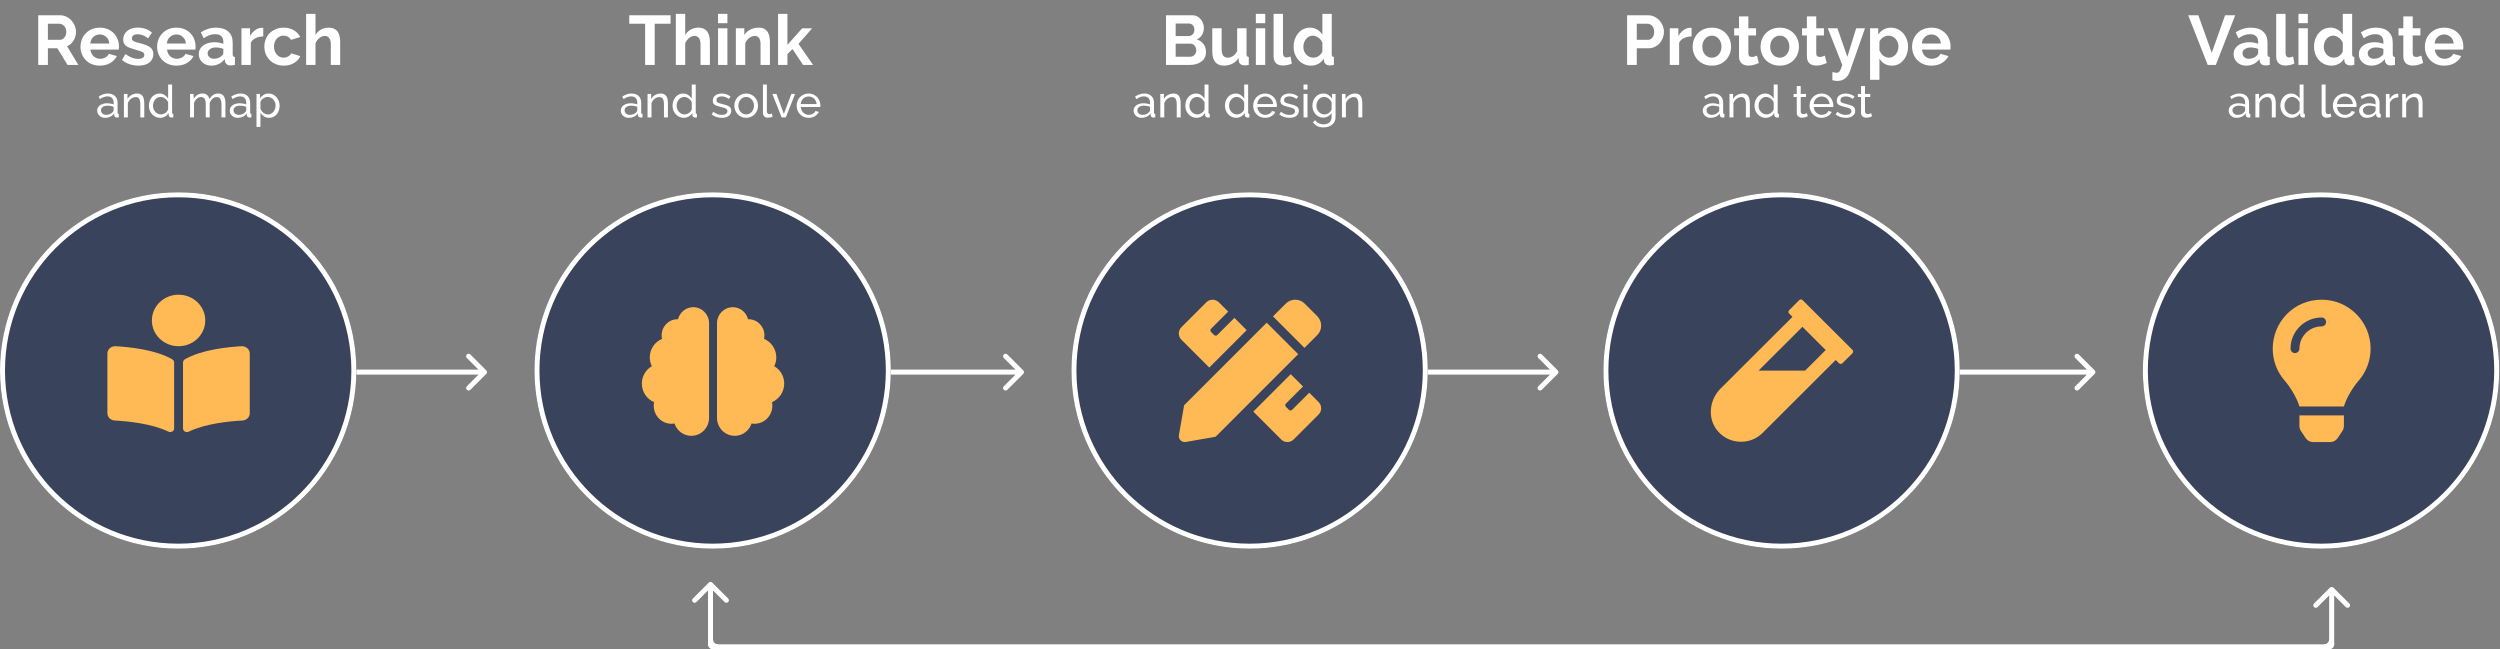 <svg width="1001" height="260" viewBox="0 0 1001 260" fill="none" xmlns="http://www.w3.org/2000/svg">
<rect x="0" y="0" width="1001" height="260" fill="#808080" stroke="none"/>
<g clip-path="url(#clip0)">
<path d="M194.707 149.707C195.098 149.317 195.098 148.683 194.707 148.293L188.343 141.929C187.953 141.538 187.319 141.538 186.929 141.929C186.538 142.319 186.538 142.953 186.929 143.343L192.586 149L186.929 154.657C186.538 155.047 186.538 155.681 186.929 156.071C187.319 156.462 187.953 156.462 188.343 156.071L194.707 149.707ZM135 150L194 150L194 148L135 148L135 150Z" fill="white"/>
<circle cx="71.344" cy="148.343" r="71.344" fill="#39435B"/>
<circle cx="71.344" cy="148.343" r="70.344" stroke="white" stroke-width="2"/>
<path d="M82.187 128.312C82.187 122.617 77.402 118 71.499 118C65.597 118 60.812 122.617 60.812 128.312C60.812 134.008 65.597 138.625 71.499 138.625C77.402 138.625 82.187 134.008 82.187 128.312ZM69.005 143.899C62.4 139.998 51.701 138.926 46.318 138.63C44.508 138.531 43 139.861 43 141.54V165.474C43 167.013 44.29 168.297 45.949 168.38C50.809 168.626 60.643 169.527 67.439 172.83C68.483 173.337 69.719 172.646 69.719 171.555V145.13C69.718 144.629 69.461 144.169 69.005 143.899ZM96.681 138.63C91.299 138.925 80.599 139.998 73.995 143.899C73.539 144.169 73.282 144.647 73.282 145.149V171.552C73.282 172.646 74.522 173.338 75.568 172.83C82.364 169.53 92.192 168.629 97.051 168.383C98.71 168.299 100 167.015 100 165.476V141.54C99.999 139.861 98.49 138.531 96.681 138.63V138.63Z" fill="#FFBA56"/>
<path d="M623.707 149.707C624.098 149.317 624.098 148.683 623.707 148.293L617.343 141.929C616.953 141.538 616.319 141.538 615.929 141.929C615.538 142.319 615.538 142.953 615.929 143.343L621.586 149L615.929 154.657C615.538 155.047 615.538 155.681 615.929 156.071C616.319 156.462 616.953 156.462 617.343 156.071L623.707 149.707ZM562 150L623 150L623 148L562 148L562 150Z" fill="white"/>
<circle cx="500.345" cy="148.345" r="71.345" fill="#39435B"/>
<circle cx="500.344" cy="148.343" r="70.344" stroke="white" stroke-width="2"/>
<g clip-path="url(#clip1)">
<path d="M484.186 147.168L499.168 132.187L494.256 127.276L487.39 134.142C487.308 134.224 487.211 134.289 487.104 134.334C486.996 134.378 486.882 134.401 486.766 134.401C486.65 134.401 486.535 134.378 486.428 134.334C486.321 134.289 486.224 134.224 486.142 134.142L484.894 132.894C484.549 132.549 484.549 131.99 484.894 131.646L491.76 124.78L488.015 121.033C486.636 119.654 484.401 119.654 483.021 121.033L473.034 131.021C471.656 132.4 471.655 134.635 473.034 136.015L484.186 147.168V147.168ZM527.433 134.165C529.522 132.076 529.521 128.691 527.433 126.602L522.396 121.564C520.307 119.476 516.921 119.476 514.831 121.564L509.708 126.687L522.31 139.289L527.433 134.165V134.165ZM507.188 129.207L474.124 162.267L472.035 174.228C471.754 175.841 473.159 177.246 474.773 176.962L486.735 174.865L519.791 141.808L507.188 129.207ZM527.965 160.983L524.22 157.238L517.354 164.105C517.009 164.45 516.45 164.45 516.106 164.105L514.858 162.857C514.514 162.512 514.514 161.953 514.858 161.609L521.724 154.742L516.81 149.828L501.828 164.809L512.984 175.964C514.363 177.343 516.599 177.343 517.978 175.964L527.965 165.978C529.345 164.598 529.345 162.363 527.965 160.983Z" fill="#FFBA56"/>
</g>
<path d="M838.707 149.707C839.098 149.317 839.098 148.683 838.707 148.293L832.343 141.929C831.953 141.538 831.319 141.538 830.929 141.929C830.538 142.319 830.538 142.953 830.929 143.343L836.586 149L830.929 154.657C830.538 155.047 830.538 155.681 830.929 156.071C831.319 156.462 831.953 156.462 832.343 156.071L838.707 149.707ZM779 150L838 150L838 148L779 148L779 150Z" fill="white"/>
<circle cx="713.344" cy="148.343" r="71.344" fill="#39435B"/>
<circle cx="713.344" cy="148.343" r="70.344" stroke="white" stroke-width="2"/>
<g clip-path="url(#clip2)">
<path d="M741.727 140.099L721.753 120.173C721.385 119.804 720.779 119.804 720.411 120.173L716.374 124.198C716.006 124.566 716.006 125.172 716.374 125.54L717.704 126.858L688.919 155.584C684.311 160.179 683.563 167.696 687.803 172.624C690.249 175.474 693.681 176.899 697.113 176.888C700.248 176.888 703.383 175.7 705.769 173.313L735.018 144.136L736.348 145.454C736.716 145.823 737.321 145.823 737.689 145.454L741.727 141.429C742.095 141.073 742.095 140.467 741.727 140.099V140.099ZM722.763 148.399H704.119L721.694 130.86L731.016 140.158L722.763 148.399Z" fill="#FFBA56"/>
</g>
<circle cx="929.344" cy="148.343" r="71.344" fill="#39435B"/>
<circle cx="929.344" cy="148.343" r="70.344" stroke="white" stroke-width="2"/>
<g clip-path="url(#clip3)">
<path d="M920.694 170.582C920.695 171.282 920.902 171.968 921.291 172.551L923.193 175.411C923.519 175.9 923.959 176.301 924.477 176.579C924.994 176.856 925.572 177.001 926.159 177.001H933.029C933.616 177.001 934.194 176.856 934.712 176.579C935.229 176.301 935.67 175.9 935.995 175.411L937.898 172.551C938.286 171.968 938.494 171.283 938.494 170.582L938.499 166.313H920.689L920.694 170.582ZM910 139.594C910 144.533 911.831 149.04 914.849 152.483C916.689 154.582 919.565 158.966 920.662 162.664C920.666 162.693 920.67 162.722 920.674 162.751H938.513C938.518 162.722 938.521 162.694 938.526 162.664C939.622 158.966 942.499 154.582 944.338 152.483C947.356 149.04 949.188 144.533 949.188 139.594C949.188 128.752 940.383 119.967 929.533 120C918.176 120.035 910 129.237 910 139.594ZM929.594 130.688C924.683 130.688 920.688 134.683 920.688 139.594C920.688 140.578 919.89 141.375 918.906 141.375C917.922 141.375 917.125 140.578 917.125 139.594C917.125 132.718 922.718 127.125 929.594 127.125C930.578 127.125 931.375 127.922 931.375 128.906C931.375 129.89 930.578 130.688 929.594 130.688Z" fill="#FFBA56"/>
</g>
<path d="M409.707 149.707C410.098 149.317 410.098 148.683 409.707 148.293L403.343 141.929C402.953 141.538 402.319 141.538 401.929 141.929C401.538 142.319 401.538 142.953 401.929 143.343L407.586 149L401.929 154.657C401.538 155.047 401.538 155.681 401.929 156.071C402.319 156.462 402.953 156.462 403.343 156.071L409.707 149.707ZM348 150L409 150L409 148L348 148L348 150Z" fill="white"/>
<circle cx="285.344" cy="148.343" r="71.344" fill="#39435B"/>
<circle cx="285.344" cy="148.343" r="70.344" stroke="white" stroke-width="2"/>
<g clip-path="url(#clip4)">
<path d="M277.583 123C274.624 123 272.17 125.062 271.468 127.849C271.389 127.849 271.329 127.829 271.25 127.829C267.757 127.829 264.917 130.716 264.917 134.267C264.917 134.75 264.976 135.223 265.085 135.675C262.195 136.882 260.167 139.76 260.167 143.12C260.167 144.387 260.483 145.564 260.988 146.63C258.613 148.019 257 150.594 257 153.582C257 156.932 259.019 159.809 261.889 161.016C261.799 161.479 261.75 161.951 261.75 162.434C261.75 166.438 264.936 169.677 268.875 169.677C269.281 169.677 269.677 169.627 270.063 169.557C271.013 172.424 273.645 174.506 276.792 174.506C280.73 174.506 283.917 171.267 283.917 167.263V129.438C283.917 125.887 281.077 123 277.583 123ZM314 153.582C314 150.594 312.387 148.019 310.012 146.63C310.527 145.564 310.833 144.387 310.833 143.12C310.833 139.76 308.805 136.882 305.915 135.675C306.014 135.223 306.083 134.75 306.083 134.267C306.083 130.716 303.243 127.829 299.75 127.829C299.671 127.829 299.602 127.849 299.532 127.849C298.83 125.062 296.376 123 293.417 123C289.923 123 287.083 125.877 287.083 129.438V167.263C287.083 171.267 290.27 174.506 294.208 174.506C297.355 174.506 299.988 172.424 300.938 169.557C301.323 169.627 301.719 169.677 302.125 169.677C306.064 169.677 309.25 166.438 309.25 162.434C309.25 161.951 309.201 161.479 309.111 161.016C311.981 159.809 314 156.932 314 153.582Z" fill="#FFBA56"/>
</g>
<path fill-rule="evenodd" clip-rule="evenodd" d="M277.415 239.657L283.779 233.293C284.17 232.902 284.803 232.902 285.194 233.293L291.557 239.657C291.948 240.047 291.948 240.681 291.557 241.071C291.167 241.462 290.534 241.462 290.143 241.071L285.486 236.414L285.486 257.958H283.486L283.486 236.414L278.83 241.071C278.439 241.462 277.806 241.462 277.415 241.071C277.025 240.681 277.025 240.047 277.415 239.657ZM926.53 241.659L932.894 235.295C933.284 234.905 933.917 234.905 934.308 235.295L940.672 241.659C941.062 242.05 941.062 242.683 940.672 243.074C940.281 243.464 939.648 243.464 939.258 243.074L934.601 238.417V258.003H932.601V238.417L927.944 243.074C927.553 243.464 926.92 243.464 926.53 243.074C926.139 242.683 926.139 242.05 926.53 241.659ZM285.515 260.003H932.572V258.003H285.515V260.003Z" fill="white"/>
<path fill-rule="evenodd" clip-rule="evenodd" d="M285.515 256.002C284.379 256.002 283.458 256.897 283.458 258.002C283.458 259.107 284.379 260.002 285.515 260.002C286.651 260.002 287.573 259.107 287.573 258.002C287.573 258.002 287.573 258.002 287.573 258.002C286.436 258.002 285.515 257.107 285.515 256.002Z" fill="white"/>
<path fill-rule="evenodd" clip-rule="evenodd" d="M932.572 256.002C933.708 256.002 934.629 256.897 934.629 258.002C934.629 259.107 933.708 260.002 932.572 260.002C931.436 260.002 930.515 259.107 930.515 258.002C930.515 258.002 930.515 258.002 930.515 258.002C931.651 258.002 932.572 257.107 932.572 256.002Z" fill="white"/>
<path d="M15.31 26V6.12H24.102C25.017 6.12 25.857 6.316 26.622 6.708C27.406 7.081 28.078 7.585 28.638 8.22C29.198 8.836 29.637 9.545 29.954 10.348C30.272 11.132 30.43 11.925 30.43 12.728C30.43 14.016 30.104 15.192 29.45 16.256C28.816 17.301 27.948 18.057 26.846 18.524L31.382 26H27.042L22.982 19.336H19.174V26H15.31ZM19.174 15.948H24.018C24.373 15.948 24.7 15.864 24.998 15.696C25.316 15.528 25.586 15.304 25.81 15.024C26.034 14.725 26.212 14.38 26.342 13.988C26.473 13.596 26.538 13.176 26.538 12.728C26.538 12.261 26.464 11.832 26.314 11.44C26.165 11.048 25.96 10.712 25.698 10.432C25.456 10.133 25.166 9.909 24.83 9.76C24.513 9.592 24.186 9.508 23.85 9.508H19.174V15.948ZM39.961 26.28C38.785 26.28 37.721 26.084 36.769 25.692C35.817 25.281 35.005 24.731 34.333 24.04C33.661 23.349 33.139 22.547 32.765 21.632C32.411 20.717 32.233 19.756 32.233 18.748C32.233 17.703 32.411 16.723 32.765 15.808C33.12 14.875 33.633 14.063 34.305 13.372C34.977 12.663 35.789 12.103 36.741 11.692C37.712 11.281 38.795 11.076 39.989 11.076C41.184 11.076 42.248 11.281 43.181 11.692C44.133 12.103 44.936 12.653 45.589 13.344C46.261 14.035 46.765 14.837 47.101 15.752C47.456 16.667 47.633 17.619 47.633 18.608C47.633 18.851 47.624 19.084 47.605 19.308C47.605 19.532 47.587 19.719 47.549 19.868H36.209C36.265 20.447 36.405 20.96 36.629 21.408C36.853 21.856 37.143 22.239 37.497 22.556C37.852 22.873 38.253 23.116 38.701 23.284C39.149 23.452 39.616 23.536 40.101 23.536C40.848 23.536 41.548 23.359 42.201 23.004C42.873 22.631 43.331 22.145 43.573 21.548L46.793 22.444C46.252 23.564 45.384 24.488 44.189 25.216C43.013 25.925 41.604 26.28 39.961 26.28ZM43.769 17.432C43.676 16.331 43.265 15.453 42.537 14.8C41.828 14.128 40.96 13.792 39.933 13.792C39.429 13.792 38.953 13.885 38.505 14.072C38.076 14.24 37.693 14.483 37.357 14.8C37.021 15.117 36.741 15.5 36.517 15.948C36.312 16.396 36.191 16.891 36.153 17.432H43.769ZM55.463 26.28C54.231 26.28 53.027 26.084 51.851 25.692C50.675 25.3 49.667 24.74 48.827 24.012L50.227 21.66C51.123 22.295 51.991 22.78 52.831 23.116C53.69 23.433 54.539 23.592 55.379 23.592C56.126 23.592 56.714 23.452 57.143 23.172C57.572 22.892 57.787 22.491 57.787 21.968C57.787 21.445 57.535 21.063 57.031 20.82C56.527 20.577 55.706 20.297 54.567 19.98C53.615 19.719 52.803 19.467 52.131 19.224C51.459 18.981 50.918 18.711 50.507 18.412C50.096 18.095 49.798 17.74 49.611 17.348C49.424 16.937 49.331 16.452 49.331 15.892C49.331 15.145 49.471 14.473 49.751 13.876C50.05 13.279 50.46 12.775 50.983 12.364C51.506 11.935 52.112 11.608 52.803 11.384C53.512 11.16 54.278 11.048 55.099 11.048C56.2 11.048 57.227 11.207 58.179 11.524C59.15 11.841 60.036 12.355 60.839 13.064L59.327 15.332C58.58 14.772 57.852 14.361 57.143 14.1C56.452 13.839 55.762 13.708 55.071 13.708C54.436 13.708 53.904 13.839 53.475 14.1C53.046 14.361 52.831 14.781 52.831 15.36C52.831 15.621 52.878 15.836 52.971 16.004C53.083 16.172 53.251 16.321 53.475 16.452C53.699 16.583 53.988 16.713 54.343 16.844C54.716 16.956 55.174 17.077 55.715 17.208C56.723 17.469 57.582 17.731 58.291 17.992C59.019 18.253 59.607 18.552 60.055 18.888C60.522 19.224 60.858 19.616 61.063 20.064C61.287 20.493 61.399 21.016 61.399 21.632C61.399 23.069 60.867 24.208 59.803 25.048C58.739 25.869 57.292 26.28 55.463 26.28ZM70.641 26.28C69.465 26.28 68.401 26.084 67.449 25.692C66.497 25.281 65.685 24.731 65.013 24.04C64.341 23.349 63.818 22.547 63.445 21.632C63.09 20.717 62.913 19.756 62.913 18.748C62.913 17.703 63.09 16.723 63.445 15.808C63.8 14.875 64.313 14.063 64.985 13.372C65.657 12.663 66.469 12.103 67.421 11.692C68.392 11.281 69.474 11.076 70.669 11.076C71.864 11.076 72.928 11.281 73.861 11.692C74.813 12.103 75.616 12.653 76.269 13.344C76.941 14.035 77.445 14.837 77.781 15.752C78.136 16.667 78.313 17.619 78.313 18.608C78.313 18.851 78.304 19.084 78.285 19.308C78.285 19.532 78.266 19.719 78.229 19.868H66.889C66.945 20.447 67.085 20.96 67.309 21.408C67.533 21.856 67.822 22.239 68.177 22.556C68.532 22.873 68.933 23.116 69.381 23.284C69.829 23.452 70.296 23.536 70.781 23.536C71.528 23.536 72.228 23.359 72.881 23.004C73.553 22.631 74.01 22.145 74.253 21.548L77.473 22.444C76.932 23.564 76.064 24.488 74.869 25.216C73.693 25.925 72.284 26.28 70.641 26.28ZM74.449 17.432C74.356 16.331 73.945 15.453 73.217 14.8C72.508 14.128 71.64 13.792 70.613 13.792C70.109 13.792 69.633 13.885 69.185 14.072C68.756 14.24 68.373 14.483 68.037 14.8C67.701 15.117 67.421 15.5 67.197 15.948C66.992 16.396 66.87 16.891 66.833 17.432H74.449ZM84.603 26.28C83.893 26.28 83.231 26.168 82.615 25.944C81.999 25.701 81.467 25.375 81.019 24.964C80.571 24.535 80.216 24.04 79.955 23.48C79.712 22.92 79.591 22.304 79.591 21.632C79.591 20.941 79.74 20.307 80.039 19.728C80.356 19.131 80.785 18.627 81.327 18.216C81.887 17.805 82.549 17.488 83.315 17.264C84.08 17.021 84.92 16.9 85.835 16.9C86.488 16.9 87.123 16.956 87.739 17.068C88.373 17.18 88.933 17.339 89.419 17.544V16.704C89.419 15.733 89.139 14.987 88.579 14.464C88.037 13.941 87.225 13.68 86.143 13.68C85.359 13.68 84.593 13.82 83.847 14.1C83.1 14.38 82.335 14.791 81.551 15.332L80.403 12.952C82.288 11.701 84.323 11.076 86.507 11.076C88.616 11.076 90.249 11.599 91.407 12.644C92.583 13.671 93.171 15.164 93.171 17.124V21.688C93.171 22.08 93.236 22.36 93.367 22.528C93.516 22.696 93.749 22.789 94.067 22.808V26C93.432 26.131 92.881 26.196 92.415 26.196C91.705 26.196 91.155 26.037 90.763 25.72C90.389 25.403 90.156 24.983 90.063 24.46L89.979 23.648C89.325 24.507 88.532 25.16 87.599 25.608C86.665 26.056 85.667 26.28 84.603 26.28ZM85.667 23.536C86.301 23.536 86.899 23.424 87.459 23.2C88.037 22.976 88.485 22.677 88.803 22.304C89.213 21.987 89.419 21.632 89.419 21.24V19.56C88.971 19.392 88.485 19.261 87.963 19.168C87.44 19.056 86.936 19 86.451 19C85.48 19 84.687 19.224 84.071 19.672C83.455 20.101 83.147 20.652 83.147 21.324C83.147 21.959 83.389 22.491 83.875 22.92C84.36 23.331 84.957 23.536 85.667 23.536ZM105.413 14.576C104.274 14.595 103.257 14.819 102.361 15.248C101.465 15.659 100.821 16.284 100.429 17.124V26H96.677V11.328H100.121V14.464C100.382 13.96 100.69 13.512 101.045 13.12C101.399 12.709 101.782 12.355 102.193 12.056C102.603 11.757 103.014 11.533 103.425 11.384C103.854 11.216 104.265 11.132 104.657 11.132C104.862 11.132 105.011 11.132 105.105 11.132C105.217 11.132 105.319 11.141 105.413 11.16V14.576ZM105.843 18.664C105.843 17.637 106.02 16.667 106.375 15.752C106.729 14.837 107.243 14.035 107.915 13.344C108.587 12.653 109.399 12.103 110.351 11.692C111.303 11.281 112.376 11.076 113.571 11.076C115.176 11.076 116.539 11.421 117.659 12.112C118.797 12.803 119.647 13.708 120.207 14.828L116.539 15.948C116.221 15.407 115.801 14.996 115.279 14.716C114.756 14.417 114.177 14.268 113.543 14.268C113.001 14.268 112.497 14.38 112.031 14.604C111.564 14.809 111.153 15.108 110.799 15.5C110.463 15.873 110.192 16.331 109.987 16.872C109.8 17.413 109.707 18.011 109.707 18.664C109.707 19.317 109.809 19.915 110.015 20.456C110.22 20.997 110.491 21.464 110.827 21.856C111.181 22.248 111.592 22.556 112.059 22.78C112.525 22.985 113.02 23.088 113.543 23.088C114.215 23.088 114.831 22.92 115.391 22.584C115.969 22.248 116.371 21.837 116.595 21.352L120.263 22.472C119.759 23.592 118.928 24.507 117.771 25.216C116.613 25.925 115.223 26.28 113.599 26.28C112.404 26.28 111.331 26.075 110.379 25.664C109.427 25.253 108.615 24.703 107.943 24.012C107.271 23.303 106.748 22.491 106.375 21.576C106.02 20.643 105.843 19.672 105.843 18.664ZM136.207 26H132.455V17.768C132.455 16.611 132.241 15.761 131.811 15.22C131.382 14.66 130.775 14.38 129.991 14.38C129.655 14.38 129.301 14.455 128.927 14.604C128.554 14.753 128.199 14.968 127.863 15.248C127.527 15.509 127.219 15.827 126.939 16.2C126.659 16.573 126.454 16.984 126.323 17.432V26H122.571V5.56H126.323V14.044C126.865 13.092 127.593 12.364 128.507 11.86C129.441 11.337 130.467 11.076 131.587 11.076C132.539 11.076 133.314 11.244 133.911 11.58C134.509 11.897 134.975 12.327 135.311 12.868C135.647 13.409 135.881 14.025 136.011 14.716C136.142 15.407 136.207 16.116 136.207 16.844V26ZM42.056 47.18C41.612 47.18 41.198 47.108 40.814 46.964C40.43 46.808 40.094 46.598 39.806 46.334C39.53 46.07 39.308 45.764 39.14 45.416C38.984 45.056 38.906 44.666 38.906 44.246C38.906 43.814 39.002 43.424 39.194 43.076C39.386 42.716 39.656 42.41 40.004 42.158C40.364 41.906 40.784 41.708 41.264 41.564C41.756 41.42 42.29 41.348 42.866 41.348C43.322 41.348 43.784 41.39 44.252 41.474C44.72 41.558 45.134 41.672 45.494 41.816V41.06C45.494 40.292 45.278 39.692 44.846 39.26C44.414 38.816 43.802 38.594 43.01 38.594C42.062 38.594 41.066 38.96 40.022 39.692L39.5 38.666C40.712 37.85 41.93 37.442 43.154 37.442C44.39 37.442 45.35 37.772 46.034 38.432C46.73 39.092 47.078 40.022 47.078 41.222V45.056C47.078 45.428 47.246 45.62 47.582 45.632V47C47.414 47.024 47.276 47.042 47.168 47.054C47.06 47.066 46.946 47.072 46.826 47.072C46.514 47.072 46.262 46.982 46.07 46.802C45.89 46.61 45.782 46.382 45.746 46.118L45.71 45.452C45.29 46.016 44.756 46.448 44.108 46.748C43.472 47.036 42.788 47.18 42.056 47.18ZM42.47 45.992C43.034 45.992 43.556 45.89 44.036 45.686C44.528 45.47 44.9 45.188 45.152 44.84C45.38 44.612 45.494 44.378 45.494 44.138V42.752C44.726 42.452 43.928 42.302 43.1 42.302C42.308 42.302 41.66 42.47 41.156 42.806C40.664 43.142 40.418 43.58 40.418 44.12C40.418 44.384 40.466 44.63 40.562 44.858C40.67 45.086 40.814 45.284 40.994 45.452C41.186 45.62 41.408 45.752 41.66 45.848C41.912 45.944 42.182 45.992 42.47 45.992ZM57.765 47H56.181V41.744C56.181 40.736 56.025 40.004 55.713 39.548C55.413 39.092 54.951 38.864 54.327 38.864C54.003 38.864 53.679 38.93 53.355 39.062C53.031 39.182 52.725 39.35 52.437 39.566C52.149 39.782 51.897 40.04 51.681 40.34C51.465 40.64 51.303 40.97 51.195 41.33V47H49.611V37.604H51.051V39.62C51.423 38.96 51.957 38.432 52.653 38.036C53.361 37.64 54.129 37.442 54.957 37.442C55.497 37.442 55.947 37.544 56.307 37.748C56.667 37.94 56.955 38.216 57.171 38.576C57.387 38.924 57.537 39.338 57.621 39.818C57.717 40.298 57.765 40.82 57.765 41.384V47ZM64.098 47.18C63.45 47.18 62.85 47.048 62.298 46.784C61.746 46.52 61.272 46.166 60.876 45.722C60.48 45.278 60.168 44.762 59.94 44.174C59.724 43.586 59.616 42.968 59.616 42.32C59.616 41.66 59.718 41.036 59.922 40.448C60.138 39.848 60.432 39.326 60.804 38.882C61.188 38.438 61.638 38.09 62.154 37.838C62.682 37.574 63.258 37.442 63.882 37.442C64.638 37.442 65.31 37.64 65.898 38.036C66.498 38.432 66.972 38.912 67.32 39.476V33.86H68.904V45.056C68.904 45.428 69.072 45.62 69.408 45.632V47C69.24 47.024 69.102 47.042 68.994 47.054C68.898 47.066 68.802 47.072 68.706 47.072C68.394 47.072 68.118 46.97 67.878 46.766C67.65 46.55 67.536 46.304 67.536 46.028V45.236C67.164 45.848 66.666 46.328 66.042 46.676C65.43 47.012 64.782 47.18 64.098 47.18ZM64.476 45.812C64.764 45.812 65.058 45.758 65.358 45.65C65.67 45.542 65.958 45.392 66.222 45.2C66.498 45.008 66.732 44.786 66.924 44.534C67.128 44.27 67.26 43.994 67.32 43.706V41.006C67.212 40.706 67.05 40.424 66.834 40.16C66.618 39.884 66.372 39.65 66.096 39.458C65.832 39.254 65.544 39.098 65.232 38.99C64.932 38.87 64.632 38.81 64.332 38.81C63.864 38.81 63.438 38.912 63.054 39.116C62.682 39.308 62.358 39.572 62.082 39.908C61.818 40.232 61.614 40.61 61.47 41.042C61.326 41.462 61.254 41.894 61.254 42.338C61.254 42.806 61.338 43.256 61.506 43.688C61.674 44.108 61.902 44.474 62.19 44.786C62.478 45.098 62.814 45.35 63.198 45.542C63.594 45.722 64.02 45.812 64.476 45.812ZM90.267 47H88.683V41.744C88.683 40.76 88.521 40.034 88.197 39.566C87.885 39.098 87.417 38.864 86.793 38.864C86.145 38.864 85.563 39.098 85.047 39.566C84.543 40.022 84.183 40.616 83.967 41.348V47H82.383V41.744C82.383 40.736 82.227 40.004 81.915 39.548C81.603 39.092 81.135 38.864 80.511 38.864C79.875 38.864 79.299 39.092 78.783 39.548C78.267 39.992 77.901 40.586 77.685 41.33V47H76.101V37.604H77.541V39.62C77.925 38.924 78.423 38.39 79.035 38.018C79.647 37.634 80.337 37.442 81.105 37.442C81.897 37.442 82.521 37.658 82.977 38.09C83.445 38.51 83.733 39.056 83.841 39.728C84.681 38.204 85.875 37.442 87.423 37.442C87.963 37.442 88.413 37.544 88.773 37.748C89.145 37.94 89.439 38.216 89.655 38.576C89.871 38.924 90.027 39.338 90.123 39.818C90.219 40.298 90.267 40.82 90.267 41.384V47ZM95.142 47.18C94.698 47.18 94.284 47.108 93.9 46.964C93.516 46.808 93.18 46.598 92.892 46.334C92.616 46.07 92.394 45.764 92.226 45.416C92.07 45.056 91.992 44.666 91.992 44.246C91.992 43.814 92.088 43.424 92.28 43.076C92.472 42.716 92.742 42.41 93.09 42.158C93.45 41.906 93.87 41.708 94.35 41.564C94.842 41.42 95.376 41.348 95.952 41.348C96.408 41.348 96.87 41.39 97.338 41.474C97.806 41.558 98.22 41.672 98.58 41.816V41.06C98.58 40.292 98.364 39.692 97.932 39.26C97.5 38.816 96.888 38.594 96.096 38.594C95.148 38.594 94.152 38.96 93.108 39.692L92.586 38.666C93.798 37.85 95.016 37.442 96.24 37.442C97.476 37.442 98.436 37.772 99.12 38.432C99.816 39.092 100.164 40.022 100.164 41.222V45.056C100.164 45.428 100.332 45.62 100.668 45.632V47C100.5 47.024 100.362 47.042 100.254 47.054C100.146 47.066 100.032 47.072 99.912 47.072C99.6 47.072 99.348 46.982 99.156 46.802C98.976 46.61 98.868 46.382 98.832 46.118L98.796 45.452C98.376 46.016 97.842 46.448 97.194 46.748C96.558 47.036 95.874 47.18 95.142 47.18ZM95.556 45.992C96.12 45.992 96.642 45.89 97.122 45.686C97.614 45.47 97.986 45.188 98.238 44.84C98.466 44.612 98.58 44.378 98.58 44.138V42.752C97.812 42.452 97.014 42.302 96.186 42.302C95.394 42.302 94.746 42.47 94.242 42.806C93.75 43.142 93.504 43.58 93.504 44.12C93.504 44.384 93.552 44.63 93.648 44.858C93.756 45.086 93.9 45.284 94.08 45.452C94.272 45.62 94.494 45.752 94.746 45.848C94.998 45.944 95.268 45.992 95.556 45.992ZM107.755 47.18C106.975 47.18 106.285 46.988 105.685 46.604C105.097 46.22 104.629 45.734 104.281 45.146V50.834H102.697V37.604H104.101V39.368C104.473 38.792 104.953 38.33 105.541 37.982C106.141 37.622 106.801 37.442 107.521 37.442C108.169 37.442 108.763 37.574 109.303 37.838C109.843 38.102 110.311 38.462 110.707 38.918C111.103 39.362 111.409 39.878 111.625 40.466C111.853 41.054 111.967 41.666 111.967 42.302C111.967 42.974 111.865 43.61 111.661 44.21C111.457 44.798 111.169 45.314 110.797 45.758C110.425 46.19 109.981 46.538 109.465 46.802C108.949 47.054 108.379 47.18 107.755 47.18ZM107.269 45.812C107.737 45.812 108.157 45.716 108.529 45.524C108.913 45.32 109.237 45.056 109.501 44.732C109.777 44.396 109.987 44.018 110.131 43.598C110.275 43.178 110.347 42.746 110.347 42.302C110.347 41.834 110.263 41.39 110.095 40.97C109.927 40.538 109.699 40.166 109.411 39.854C109.123 39.53 108.781 39.278 108.385 39.098C108.001 38.906 107.581 38.81 107.125 38.81C106.837 38.81 106.537 38.87 106.225 38.99C105.925 39.098 105.637 39.248 105.361 39.44C105.097 39.62 104.863 39.842 104.659 40.106C104.467 40.358 104.341 40.628 104.281 40.916V43.598C104.413 43.91 104.581 44.204 104.785 44.48C104.989 44.744 105.223 44.978 105.487 45.182C105.751 45.374 106.033 45.53 106.333 45.65C106.633 45.758 106.945 45.812 107.269 45.812Z" fill="white"/>
<path d="M268.499 9.508H262.143V26H258.307V9.508H251.951V6.12H268.499V9.508ZM284.239 26H280.487V17.768C280.487 16.611 280.272 15.761 279.843 15.22C279.413 14.66 278.807 14.38 278.023 14.38C277.687 14.38 277.332 14.455 276.959 14.604C276.585 14.753 276.231 14.968 275.895 15.248C275.559 15.509 275.251 15.827 274.971 16.2C274.691 16.573 274.485 16.984 274.355 17.432V26H270.603V5.56H274.355V14.044C274.896 13.092 275.624 12.364 276.539 11.86C277.472 11.337 278.499 11.076 279.619 11.076C280.571 11.076 281.345 11.244 281.943 11.58C282.54 11.897 283.007 12.327 283.343 12.868C283.679 13.409 283.912 14.025 284.043 14.716C284.173 15.407 284.239 16.116 284.239 16.844V26ZM287.501 26V11.328H291.253V26H287.501ZM287.501 9.284V5.56H291.253V9.284H287.501ZM308.274 26H304.522V17.768C304.522 16.592 304.316 15.733 303.906 15.192C303.495 14.651 302.926 14.38 302.198 14.38C301.824 14.38 301.442 14.455 301.05 14.604C300.658 14.753 300.284 14.968 299.93 15.248C299.594 15.509 299.286 15.827 299.006 16.2C298.726 16.573 298.52 16.984 298.39 17.432V26H294.638V11.328H298.026V14.044C298.567 13.111 299.351 12.383 300.378 11.86C301.404 11.337 302.562 11.076 303.85 11.076C304.764 11.076 305.511 11.244 306.09 11.58C306.668 11.916 307.116 12.355 307.434 12.896C307.751 13.437 307.966 14.053 308.078 14.744C308.208 15.435 308.274 16.135 308.274 16.844V26ZM321.56 26L317.304 19.644L315.288 21.632V26H311.536V5.56H315.288V17.964L321.168 11.356H325.172L319.712 17.572L325.564 26H321.56ZM251.725 47.18C251.281 47.18 250.867 47.108 250.483 46.964C250.099 46.808 249.763 46.598 249.475 46.334C249.199 46.07 248.977 45.764 248.809 45.416C248.653 45.056 248.575 44.666 248.575 44.246C248.575 43.814 248.671 43.424 248.863 43.076C249.055 42.716 249.325 42.41 249.673 42.158C250.033 41.906 250.453 41.708 250.933 41.564C251.425 41.42 251.959 41.348 252.535 41.348C252.991 41.348 253.453 41.39 253.921 41.474C254.389 41.558 254.803 41.672 255.163 41.816V41.06C255.163 40.292 254.947 39.692 254.515 39.26C254.083 38.816 253.471 38.594 252.679 38.594C251.731 38.594 250.735 38.96 249.691 39.692L249.169 38.666C250.381 37.85 251.599 37.442 252.823 37.442C254.059 37.442 255.019 37.772 255.703 38.432C256.399 39.092 256.747 40.022 256.747 41.222V45.056C256.747 45.428 256.915 45.62 257.251 45.632V47C257.083 47.024 256.945 47.042 256.837 47.054C256.729 47.066 256.615 47.072 256.495 47.072C256.183 47.072 255.931 46.982 255.739 46.802C255.559 46.61 255.451 46.382 255.415 46.118L255.379 45.452C254.959 46.016 254.425 46.448 253.777 46.748C253.141 47.036 252.457 47.18 251.725 47.18ZM252.139 45.992C252.703 45.992 253.225 45.89 253.705 45.686C254.197 45.47 254.569 45.188 254.821 44.84C255.049 44.612 255.163 44.378 255.163 44.138V42.752C254.395 42.452 253.597 42.302 252.769 42.302C251.977 42.302 251.329 42.47 250.825 42.806C250.333 43.142 250.087 43.58 250.087 44.12C250.087 44.384 250.135 44.63 250.231 44.858C250.339 45.086 250.483 45.284 250.663 45.452C250.855 45.62 251.077 45.752 251.329 45.848C251.581 45.944 251.851 45.992 252.139 45.992ZM267.434 47H265.85V41.744C265.85 40.736 265.694 40.004 265.382 39.548C265.082 39.092 264.62 38.864 263.996 38.864C263.672 38.864 263.348 38.93 263.024 39.062C262.7 39.182 262.394 39.35 262.106 39.566C261.818 39.782 261.566 40.04 261.35 40.34C261.134 40.64 260.972 40.97 260.864 41.33V47H259.28V37.604H260.72V39.62C261.092 38.96 261.626 38.432 262.322 38.036C263.03 37.64 263.798 37.442 264.626 37.442C265.166 37.442 265.616 37.544 265.976 37.748C266.336 37.94 266.624 38.216 266.84 38.576C267.056 38.924 267.206 39.338 267.29 39.818C267.386 40.298 267.434 40.82 267.434 41.384V47ZM273.767 47.18C273.119 47.18 272.519 47.048 271.967 46.784C271.415 46.52 270.941 46.166 270.545 45.722C270.149 45.278 269.837 44.762 269.609 44.174C269.393 43.586 269.285 42.968 269.285 42.32C269.285 41.66 269.387 41.036 269.591 40.448C269.807 39.848 270.101 39.326 270.473 38.882C270.857 38.438 271.307 38.09 271.823 37.838C272.351 37.574 272.927 37.442 273.551 37.442C274.307 37.442 274.979 37.64 275.567 38.036C276.167 38.432 276.641 38.912 276.989 39.476V33.86H278.573V45.056C278.573 45.428 278.741 45.62 279.077 45.632V47C278.909 47.024 278.771 47.042 278.663 47.054C278.567 47.066 278.471 47.072 278.375 47.072C278.063 47.072 277.787 46.97 277.547 46.766C277.319 46.55 277.205 46.304 277.205 46.028V45.236C276.833 45.848 276.335 46.328 275.711 46.676C275.099 47.012 274.451 47.18 273.767 47.18ZM274.145 45.812C274.433 45.812 274.727 45.758 275.027 45.65C275.339 45.542 275.627 45.392 275.891 45.2C276.167 45.008 276.401 44.786 276.593 44.534C276.797 44.27 276.929 43.994 276.989 43.706V41.006C276.881 40.706 276.719 40.424 276.503 40.16C276.287 39.884 276.041 39.65 275.765 39.458C275.501 39.254 275.213 39.098 274.901 38.99C274.601 38.87 274.301 38.81 274.001 38.81C273.533 38.81 273.107 38.912 272.723 39.116C272.351 39.308 272.027 39.572 271.751 39.908C271.487 40.232 271.283 40.61 271.139 41.042C270.995 41.462 270.923 41.894 270.923 42.338C270.923 42.806 271.007 43.256 271.175 43.688C271.343 44.108 271.571 44.474 271.859 44.786C272.147 45.098 272.483 45.35 272.867 45.542C273.263 45.722 273.689 45.812 274.145 45.812ZM289.064 47.18C288.308 47.18 287.564 47.066 286.832 46.838C286.1 46.598 285.47 46.256 284.942 45.812L285.626 44.75C286.178 45.17 286.73 45.488 287.282 45.704C287.834 45.908 288.416 46.01 289.028 46.01C289.712 46.01 290.252 45.878 290.648 45.614C291.056 45.338 291.26 44.954 291.26 44.462C291.26 44.234 291.206 44.042 291.098 43.886C290.99 43.718 290.828 43.574 290.612 43.454C290.396 43.334 290.12 43.226 289.784 43.13C289.448 43.034 289.058 42.932 288.614 42.824C288.05 42.68 287.564 42.542 287.156 42.41C286.748 42.278 286.412 42.122 286.148 41.942C285.884 41.762 285.692 41.546 285.572 41.294C285.452 41.042 285.392 40.73 285.392 40.358C285.392 39.89 285.482 39.476 285.662 39.116C285.854 38.744 286.112 38.438 286.436 38.198C286.76 37.946 287.138 37.76 287.57 37.64C288.014 37.508 288.488 37.442 288.992 37.442C289.7 37.442 290.36 37.556 290.972 37.784C291.584 38.012 292.1 38.312 292.52 38.684L291.8 39.638C291.404 39.29 290.96 39.032 290.468 38.864C289.976 38.684 289.472 38.594 288.956 38.594C288.38 38.594 287.888 38.72 287.48 38.972C287.084 39.212 286.886 39.602 286.886 40.142C286.886 40.358 286.922 40.538 286.994 40.682C287.078 40.826 287.21 40.952 287.39 41.06C287.57 41.168 287.798 41.264 288.074 41.348C288.362 41.432 288.704 41.522 289.1 41.618C289.724 41.762 290.264 41.912 290.72 42.068C291.188 42.212 291.572 42.386 291.872 42.59C292.184 42.794 292.412 43.034 292.556 43.31C292.712 43.586 292.79 43.922 292.79 44.318C292.79 45.194 292.454 45.89 291.782 46.406C291.11 46.922 290.204 47.18 289.064 47.18ZM298.769 47.18C298.061 47.18 297.413 47.048 296.825 46.784C296.249 46.52 295.751 46.166 295.331 45.722C294.923 45.278 294.605 44.762 294.377 44.174C294.149 43.586 294.035 42.968 294.035 42.32C294.035 41.66 294.149 41.036 294.377 40.448C294.617 39.86 294.941 39.344 295.349 38.9C295.769 38.456 296.267 38.102 296.843 37.838C297.431 37.574 298.073 37.442 298.769 37.442C299.465 37.442 300.107 37.574 300.695 37.838C301.283 38.102 301.781 38.456 302.189 38.9C302.609 39.344 302.933 39.86 303.161 40.448C303.401 41.036 303.521 41.66 303.521 42.32C303.521 42.968 303.407 43.586 303.179 44.174C302.951 44.762 302.627 45.278 302.207 45.722C301.787 46.166 301.283 46.52 300.695 46.784C300.119 47.048 299.477 47.18 298.769 47.18ZM295.655 42.338C295.655 42.83 295.733 43.286 295.889 43.706C296.057 44.126 296.279 44.492 296.555 44.804C296.843 45.116 297.173 45.362 297.545 45.542C297.929 45.722 298.337 45.812 298.769 45.812C299.201 45.812 299.603 45.722 299.975 45.542C300.359 45.362 300.695 45.116 300.983 44.804C301.271 44.48 301.493 44.108 301.649 43.688C301.817 43.256 301.901 42.794 301.901 42.302C301.901 41.822 301.817 41.372 301.649 40.952C301.493 40.52 301.271 40.148 300.983 39.836C300.695 39.512 300.359 39.26 299.975 39.08C299.603 38.9 299.201 38.81 298.769 38.81C298.337 38.81 297.929 38.906 297.545 39.098C297.173 39.278 296.843 39.53 296.555 39.854C296.279 40.166 296.057 40.538 295.889 40.97C295.733 41.39 295.655 41.846 295.655 42.338ZM305.476 33.86H307.06V44.57C307.06 44.918 307.15 45.194 307.33 45.398C307.522 45.59 307.786 45.686 308.122 45.686C308.254 45.686 308.41 45.668 308.59 45.632C308.77 45.584 308.938 45.53 309.094 45.47L309.346 46.748C309.082 46.856 308.77 46.946 308.41 47.018C308.05 47.09 307.732 47.126 307.456 47.126C306.844 47.126 306.358 46.952 305.998 46.604C305.65 46.256 305.476 45.77 305.476 45.146V33.86ZM312.957 47L309.249 37.604H310.887L313.857 45.614L316.845 37.604H318.357L314.649 47H312.957ZM323.766 47.18C323.058 47.18 322.41 47.054 321.822 46.802C321.234 46.538 320.73 46.184 320.31 45.74C319.89 45.296 319.56 44.78 319.32 44.192C319.092 43.592 318.978 42.962 318.978 42.302C318.978 41.642 319.092 41.018 319.32 40.43C319.56 39.842 319.89 39.326 320.31 38.882C320.742 38.438 321.252 38.09 321.84 37.838C322.428 37.574 323.076 37.442 323.784 37.442C324.492 37.442 325.134 37.574 325.71 37.838C326.298 38.102 326.796 38.456 327.204 38.9C327.612 39.332 327.924 39.842 328.14 40.43C328.368 41.006 328.482 41.606 328.482 42.23C328.482 42.362 328.476 42.482 328.464 42.59C328.464 42.698 328.458 42.782 328.446 42.842H320.652C320.688 43.31 320.796 43.736 320.976 44.12C321.156 44.504 321.39 44.834 321.678 45.11C321.966 45.386 322.29 45.602 322.65 45.758C323.022 45.914 323.412 45.992 323.82 45.992C324.108 45.992 324.39 45.956 324.666 45.884C324.942 45.8 325.2 45.692 325.44 45.56C325.68 45.428 325.89 45.266 326.07 45.074C326.262 44.882 326.406 44.666 326.502 44.426L327.87 44.804C327.714 45.152 327.498 45.47 327.222 45.758C326.958 46.046 326.646 46.298 326.286 46.514C325.938 46.718 325.548 46.88 325.116 47C324.684 47.12 324.234 47.18 323.766 47.18ZM326.988 41.672C326.952 41.228 326.838 40.82 326.646 40.448C326.466 40.064 326.232 39.74 325.944 39.476C325.668 39.212 325.344 39.008 324.972 38.864C324.6 38.708 324.204 38.63 323.784 38.63C323.364 38.63 322.968 38.708 322.596 38.864C322.224 39.008 321.894 39.218 321.606 39.494C321.33 39.758 321.102 40.076 320.922 40.448C320.754 40.82 320.652 41.228 320.616 41.672H326.988Z" fill="white"/>
<path d="M482.883 20.876C482.883 21.716 482.715 22.453 482.379 23.088C482.043 23.723 481.576 24.255 480.979 24.684C480.4 25.113 479.719 25.44 478.935 25.664C478.17 25.888 477.348 26 476.471 26H466.867V6.12H477.507C478.198 6.12 478.823 6.269 479.383 6.568C479.943 6.867 480.419 7.259 480.811 7.744C481.203 8.211 481.502 8.752 481.707 9.368C481.931 9.965 482.043 10.572 482.043 11.188C482.043 12.159 481.8 13.073 481.315 13.932C480.83 14.772 480.12 15.397 479.187 15.808C480.326 16.144 481.222 16.751 481.875 17.628C482.547 18.487 482.883 19.569 482.883 20.876ZM478.991 20.148C478.991 19.793 478.926 19.457 478.795 19.14C478.683 18.804 478.524 18.515 478.319 18.272C478.114 18.029 477.871 17.843 477.591 17.712C477.311 17.563 477.003 17.488 476.667 17.488H470.731V22.724H476.471C476.826 22.724 477.152 22.659 477.451 22.528C477.768 22.397 478.039 22.22 478.263 21.996C478.487 21.753 478.664 21.473 478.795 21.156C478.926 20.839 478.991 20.503 478.991 20.148ZM470.731 9.424V14.436H475.883C476.536 14.436 477.087 14.212 477.535 13.764C478.002 13.316 478.235 12.7 478.235 11.916C478.235 11.151 478.02 10.544 477.591 10.096C477.18 9.648 476.667 9.424 476.051 9.424H470.731ZM490.014 26.28C488.502 26.28 487.354 25.795 486.57 24.824C485.786 23.853 485.394 22.416 485.394 20.512V11.328H489.146V19.7C489.146 21.959 489.958 23.088 491.582 23.088C492.31 23.088 493.01 22.873 493.682 22.444C494.373 21.996 494.933 21.324 495.362 20.428V11.328H499.114V21.688C499.114 22.08 499.18 22.36 499.31 22.528C499.46 22.696 499.693 22.789 500.01 22.808V26C499.637 26.075 499.32 26.121 499.058 26.14C498.816 26.159 498.592 26.168 498.386 26.168C497.714 26.168 497.164 26.019 496.734 25.72C496.324 25.403 496.081 24.973 496.006 24.432L495.922 23.256C495.269 24.264 494.429 25.02 493.402 25.524C492.376 26.028 491.246 26.28 490.014 26.28ZM502.843 26V11.328H506.595V26H502.843ZM502.843 9.284V5.56H506.595V9.284H502.843ZM509.951 5.56H513.703V21.296C513.703 21.837 513.834 22.257 514.095 22.556C514.357 22.855 514.73 23.004 515.215 23.004C515.439 23.004 515.682 22.967 515.943 22.892C516.223 22.817 516.485 22.724 516.727 22.612L517.231 25.468C516.727 25.711 516.139 25.897 515.467 26.028C514.795 26.159 514.189 26.224 513.647 26.224C512.471 26.224 511.557 25.916 510.903 25.3C510.269 24.665 509.951 23.769 509.951 22.612V5.56ZM524.942 26.28C523.934 26.28 523.001 26.084 522.142 25.692C521.284 25.3 520.546 24.759 519.93 24.068C519.314 23.377 518.829 22.575 518.474 21.66C518.138 20.727 517.97 19.728 517.97 18.664C517.97 17.6 518.129 16.611 518.446 15.696C518.782 14.781 519.24 13.979 519.818 13.288C520.397 12.597 521.088 12.056 521.89 11.664C522.693 11.272 523.57 11.076 524.522 11.076C525.605 11.076 526.576 11.337 527.434 11.86C528.312 12.383 528.993 13.064 529.478 13.904V5.56H533.23V21.688C533.23 22.08 533.296 22.36 533.426 22.528C533.557 22.696 533.781 22.789 534.098 22.808V26C533.445 26.131 532.913 26.196 532.502 26.196C531.83 26.196 531.28 26.028 530.85 25.692C530.421 25.356 530.178 24.917 530.122 24.376L530.038 23.452C529.497 24.385 528.76 25.095 527.826 25.58C526.912 26.047 525.95 26.28 524.942 26.28ZM525.922 23.088C526.277 23.088 526.641 23.032 527.014 22.92C527.388 22.789 527.733 22.612 528.05 22.388C528.368 22.164 528.648 21.903 528.89 21.604C529.152 21.305 529.348 20.979 529.478 20.624V17.124C529.329 16.713 529.114 16.34 528.834 16.004C528.573 15.649 528.265 15.351 527.91 15.108C527.574 14.847 527.21 14.641 526.818 14.492C526.445 14.343 526.072 14.268 525.698 14.268C525.138 14.268 524.616 14.389 524.13 14.632C523.664 14.875 523.262 15.211 522.926 15.64C522.59 16.051 522.329 16.527 522.142 17.068C521.956 17.609 521.862 18.169 521.862 18.748C521.862 19.364 521.965 19.933 522.17 20.456C522.376 20.979 522.656 21.436 523.01 21.828C523.365 22.22 523.785 22.528 524.27 22.752C524.774 22.976 525.325 23.088 525.922 23.088ZM457.038 47.18C456.594 47.18 456.18 47.108 455.796 46.964C455.412 46.808 455.076 46.598 454.788 46.334C454.512 46.07 454.29 45.764 454.122 45.416C453.966 45.056 453.888 44.666 453.888 44.246C453.888 43.814 453.984 43.424 454.176 43.076C454.368 42.716 454.638 42.41 454.986 42.158C455.346 41.906 455.766 41.708 456.246 41.564C456.738 41.42 457.272 41.348 457.848 41.348C458.304 41.348 458.766 41.39 459.234 41.474C459.702 41.558 460.116 41.672 460.476 41.816V41.06C460.476 40.292 460.26 39.692 459.828 39.26C459.396 38.816 458.784 38.594 457.992 38.594C457.044 38.594 456.048 38.96 455.004 39.692L454.482 38.666C455.694 37.85 456.912 37.442 458.136 37.442C459.372 37.442 460.332 37.772 461.016 38.432C461.712 39.092 462.06 40.022 462.06 41.222V45.056C462.06 45.428 462.228 45.62 462.564 45.632V47C462.396 47.024 462.258 47.042 462.15 47.054C462.042 47.066 461.928 47.072 461.808 47.072C461.496 47.072 461.244 46.982 461.052 46.802C460.872 46.61 460.764 46.382 460.728 46.118L460.692 45.452C460.272 46.016 459.738 46.448 459.09 46.748C458.454 47.036 457.77 47.18 457.038 47.18ZM457.452 45.992C458.016 45.992 458.538 45.89 459.018 45.686C459.51 45.47 459.882 45.188 460.134 44.84C460.362 44.612 460.476 44.378 460.476 44.138V42.752C459.708 42.452 458.91 42.302 458.082 42.302C457.29 42.302 456.642 42.47 456.138 42.806C455.646 43.142 455.4 43.58 455.4 44.12C455.4 44.384 455.448 44.63 455.544 44.858C455.652 45.086 455.796 45.284 455.976 45.452C456.168 45.62 456.39 45.752 456.642 45.848C456.894 45.944 457.164 45.992 457.452 45.992ZM472.746 47H471.162V41.744C471.162 40.736 471.006 40.004 470.694 39.548C470.394 39.092 469.932 38.864 469.308 38.864C468.984 38.864 468.66 38.93 468.336 39.062C468.012 39.182 467.706 39.35 467.418 39.566C467.13 39.782 466.878 40.04 466.662 40.34C466.446 40.64 466.284 40.97 466.176 41.33V47H464.592V37.604H466.032V39.62C466.404 38.96 466.938 38.432 467.634 38.036C468.342 37.64 469.11 37.442 469.938 37.442C470.478 37.442 470.928 37.544 471.288 37.748C471.648 37.94 471.936 38.216 472.152 38.576C472.368 38.924 472.518 39.338 472.602 39.818C472.698 40.298 472.746 40.82 472.746 41.384V47ZM479.08 47.18C478.432 47.18 477.832 47.048 477.28 46.784C476.728 46.52 476.254 46.166 475.858 45.722C475.462 45.278 475.15 44.762 474.922 44.174C474.706 43.586 474.598 42.968 474.598 42.32C474.598 41.66 474.7 41.036 474.904 40.448C475.12 39.848 475.414 39.326 475.786 38.882C476.17 38.438 476.62 38.09 477.136 37.838C477.664 37.574 478.24 37.442 478.864 37.442C479.62 37.442 480.292 37.64 480.88 38.036C481.48 38.432 481.954 38.912 482.302 39.476V33.86H483.886V45.056C483.886 45.428 484.054 45.62 484.39 45.632V47C484.222 47.024 484.084 47.042 483.976 47.054C483.88 47.066 483.784 47.072 483.688 47.072C483.376 47.072 483.1 46.97 482.86 46.766C482.632 46.55 482.518 46.304 482.518 46.028V45.236C482.146 45.848 481.648 46.328 481.024 46.676C480.412 47.012 479.764 47.18 479.08 47.18ZM479.458 45.812C479.746 45.812 480.04 45.758 480.34 45.65C480.652 45.542 480.94 45.392 481.204 45.2C481.48 45.008 481.714 44.786 481.906 44.534C482.11 44.27 482.242 43.994 482.302 43.706V41.006C482.194 40.706 482.032 40.424 481.816 40.16C481.6 39.884 481.354 39.65 481.078 39.458C480.814 39.254 480.526 39.098 480.214 38.99C479.914 38.87 479.614 38.81 479.314 38.81C478.846 38.81 478.42 38.912 478.036 39.116C477.664 39.308 477.34 39.572 477.064 39.908C476.8 40.232 476.596 40.61 476.452 41.042C476.308 41.462 476.236 41.894 476.236 42.338C476.236 42.806 476.32 43.256 476.488 43.688C476.656 44.108 476.884 44.474 477.172 44.786C477.46 45.098 477.796 45.35 478.18 45.542C478.576 45.722 479.002 45.812 479.458 45.812ZM494.953 47.18C494.305 47.18 493.705 47.048 493.153 46.784C492.601 46.52 492.127 46.166 491.731 45.722C491.335 45.278 491.023 44.762 490.795 44.174C490.579 43.586 490.471 42.968 490.471 42.32C490.471 41.66 490.573 41.036 490.777 40.448C490.993 39.848 491.287 39.326 491.659 38.882C492.043 38.438 492.493 38.09 493.009 37.838C493.537 37.574 494.113 37.442 494.737 37.442C495.493 37.442 496.165 37.64 496.753 38.036C497.353 38.432 497.827 38.912 498.175 39.476V33.86H499.759V45.056C499.759 45.428 499.927 45.62 500.263 45.632V47C500.095 47.024 499.957 47.042 499.849 47.054C499.753 47.066 499.657 47.072 499.561 47.072C499.249 47.072 498.973 46.97 498.733 46.766C498.505 46.55 498.391 46.304 498.391 46.028V45.236C498.019 45.848 497.521 46.328 496.897 46.676C496.285 47.012 495.637 47.18 494.953 47.18ZM495.331 45.812C495.619 45.812 495.913 45.758 496.213 45.65C496.525 45.542 496.813 45.392 497.077 45.2C497.353 45.008 497.587 44.786 497.779 44.534C497.983 44.27 498.115 43.994 498.175 43.706V41.006C498.067 40.706 497.905 40.424 497.689 40.16C497.473 39.884 497.227 39.65 496.951 39.458C496.687 39.254 496.399 39.098 496.087 38.99C495.787 38.87 495.487 38.81 495.187 38.81C494.719 38.81 494.293 38.912 493.909 39.116C493.537 39.308 493.213 39.572 492.937 39.908C492.673 40.232 492.469 40.61 492.325 41.042C492.181 41.462 492.109 41.894 492.109 42.338C492.109 42.806 492.193 43.256 492.361 43.688C492.529 44.108 492.757 44.474 493.045 44.786C493.333 45.098 493.669 45.35 494.053 45.542C494.449 45.722 494.875 45.812 495.331 45.812ZM506.561 47.18C505.853 47.18 505.205 47.054 504.617 46.802C504.029 46.538 503.525 46.184 503.105 45.74C502.685 45.296 502.355 44.78 502.115 44.192C501.887 43.592 501.773 42.962 501.773 42.302C501.773 41.642 501.887 41.018 502.115 40.43C502.355 39.842 502.685 39.326 503.105 38.882C503.537 38.438 504.047 38.09 504.635 37.838C505.223 37.574 505.871 37.442 506.579 37.442C507.287 37.442 507.929 37.574 508.505 37.838C509.093 38.102 509.591 38.456 509.999 38.9C510.407 39.332 510.719 39.842 510.935 40.43C511.163 41.006 511.277 41.606 511.277 42.23C511.277 42.362 511.271 42.482 511.259 42.59C511.259 42.698 511.253 42.782 511.241 42.842H503.447C503.483 43.31 503.591 43.736 503.771 44.12C503.951 44.504 504.185 44.834 504.473 45.11C504.761 45.386 505.085 45.602 505.445 45.758C505.817 45.914 506.207 45.992 506.615 45.992C506.903 45.992 507.185 45.956 507.461 45.884C507.737 45.8 507.995 45.692 508.235 45.56C508.475 45.428 508.685 45.266 508.865 45.074C509.057 44.882 509.201 44.666 509.297 44.426L510.665 44.804C510.509 45.152 510.293 45.47 510.017 45.758C509.753 46.046 509.441 46.298 509.081 46.514C508.733 46.718 508.343 46.88 507.911 47C507.479 47.12 507.029 47.18 506.561 47.18ZM509.783 41.672C509.747 41.228 509.633 40.82 509.441 40.448C509.261 40.064 509.027 39.74 508.739 39.476C508.463 39.212 508.139 39.008 507.767 38.864C507.395 38.708 506.999 38.63 506.579 38.63C506.159 38.63 505.763 38.708 505.391 38.864C505.019 39.008 504.689 39.218 504.401 39.494C504.125 39.758 503.897 40.076 503.717 40.448C503.549 40.82 503.447 41.228 503.411 41.672H509.783ZM516.332 47.18C515.576 47.18 514.832 47.066 514.1 46.838C513.368 46.598 512.738 46.256 512.21 45.812L512.894 44.75C513.446 45.17 513.998 45.488 514.55 45.704C515.102 45.908 515.684 46.01 516.296 46.01C516.98 46.01 517.52 45.878 517.916 45.614C518.324 45.338 518.528 44.954 518.528 44.462C518.528 44.234 518.474 44.042 518.366 43.886C518.258 43.718 518.096 43.574 517.88 43.454C517.664 43.334 517.388 43.226 517.052 43.13C516.716 43.034 516.326 42.932 515.882 42.824C515.318 42.68 514.832 42.542 514.424 42.41C514.016 42.278 513.68 42.122 513.416 41.942C513.152 41.762 512.96 41.546 512.84 41.294C512.72 41.042 512.66 40.73 512.66 40.358C512.66 39.89 512.75 39.476 512.93 39.116C513.122 38.744 513.38 38.438 513.704 38.198C514.028 37.946 514.406 37.76 514.838 37.64C515.282 37.508 515.756 37.442 516.26 37.442C516.968 37.442 517.628 37.556 518.24 37.784C518.852 38.012 519.368 38.312 519.788 38.684L519.068 39.638C518.672 39.29 518.228 39.032 517.736 38.864C517.244 38.684 516.74 38.594 516.224 38.594C515.648 38.594 515.156 38.72 514.748 38.972C514.352 39.212 514.154 39.602 514.154 40.142C514.154 40.358 514.19 40.538 514.262 40.682C514.346 40.826 514.478 40.952 514.658 41.06C514.838 41.168 515.066 41.264 515.342 41.348C515.63 41.432 515.972 41.522 516.368 41.618C516.992 41.762 517.532 41.912 517.988 42.068C518.456 42.212 518.84 42.386 519.14 42.59C519.452 42.794 519.68 43.034 519.824 43.31C519.98 43.586 520.058 43.922 520.058 44.318C520.058 45.194 519.722 45.89 519.05 46.406C518.378 46.922 517.472 47.18 516.332 47.18ZM521.932 47V37.604H523.516V47H521.932ZM521.932 35.84V33.86H523.516V35.84H521.932ZM529.825 47.108C529.189 47.108 528.601 46.976 528.061 46.712C527.533 46.448 527.077 46.094 526.693 45.65C526.309 45.206 526.009 44.696 525.793 44.12C525.589 43.544 525.487 42.944 525.487 42.32C525.487 41.66 525.589 41.036 525.793 40.448C526.009 39.848 526.309 39.326 526.693 38.882C527.077 38.438 527.533 38.09 528.061 37.838C528.601 37.574 529.195 37.442 529.843 37.442C530.635 37.442 531.319 37.634 531.895 38.018C532.471 38.402 532.957 38.888 533.353 39.476V37.604H534.757V46.892C534.757 47.564 534.631 48.152 534.379 48.656C534.127 49.172 533.785 49.604 533.353 49.952C532.921 50.3 532.411 50.564 531.823 50.744C531.247 50.924 530.629 51.014 529.969 51.014C528.901 51.014 528.031 50.828 527.359 50.456C526.699 50.096 526.147 49.592 525.703 48.944L526.621 48.134C526.993 48.686 527.473 49.1 528.061 49.376C528.649 49.652 529.285 49.79 529.969 49.79C530.401 49.79 530.809 49.73 531.193 49.61C531.589 49.49 531.931 49.31 532.219 49.07C532.507 48.83 532.735 48.53 532.903 48.17C533.083 47.81 533.173 47.384 533.173 46.892V45.236C532.993 45.524 532.777 45.788 532.525 46.028C532.285 46.256 532.021 46.454 531.733 46.622C531.445 46.778 531.139 46.898 530.815 46.982C530.491 47.066 530.161 47.108 529.825 47.108ZM530.311 45.812C530.647 45.812 530.971 45.752 531.283 45.632C531.595 45.512 531.883 45.356 532.147 45.164C532.411 44.96 532.633 44.732 532.813 44.48C532.993 44.228 533.113 43.97 533.173 43.706V41.006C533.041 40.682 532.867 40.388 532.651 40.124C532.447 39.86 532.213 39.632 531.949 39.44C531.685 39.236 531.397 39.08 531.085 38.972C530.785 38.864 530.479 38.81 530.167 38.81C529.687 38.81 529.255 38.912 528.871 39.116C528.499 39.32 528.181 39.59 527.917 39.926C527.653 40.262 527.449 40.646 527.305 41.078C527.161 41.498 527.089 41.924 527.089 42.356C527.089 42.824 527.173 43.268 527.341 43.688C527.509 44.108 527.737 44.474 528.025 44.786C528.313 45.098 528.649 45.35 529.033 45.542C529.429 45.722 529.855 45.812 530.311 45.812ZM545.467 47H543.883V41.744C543.883 40.736 543.727 40.004 543.415 39.548C543.115 39.092 542.653 38.864 542.029 38.864C541.705 38.864 541.381 38.93 541.057 39.062C540.733 39.182 540.427 39.35 540.139 39.566C539.851 39.782 539.599 40.04 539.383 40.34C539.167 40.64 539.005 40.97 538.897 41.33V47H537.313V37.604H538.753V39.62C539.125 38.96 539.659 38.432 540.355 38.036C541.063 37.64 541.831 37.442 542.659 37.442C543.199 37.442 543.649 37.544 544.009 37.748C544.369 37.94 544.657 38.216 544.873 38.576C545.089 38.924 545.239 39.338 545.323 39.818C545.419 40.298 545.467 40.82 545.467 41.384V47Z" fill="white"/>
<path d="M651.496 26V6.12H659.924C660.838 6.12 661.678 6.316 662.444 6.708C663.228 7.081 663.9 7.585 664.46 8.22C665.02 8.836 665.458 9.545 665.776 10.348C666.093 11.132 666.252 11.925 666.252 12.728C666.252 13.568 666.102 14.389 665.804 15.192C665.505 15.976 665.085 16.676 664.544 17.292C664.002 17.908 663.349 18.403 662.584 18.776C661.818 19.149 660.978 19.336 660.064 19.336H655.36V26H651.496ZM655.36 15.948H659.84C660.549 15.948 661.137 15.659 661.604 15.08C662.089 14.501 662.332 13.717 662.332 12.728C662.332 12.224 662.257 11.776 662.108 11.384C661.958 10.973 661.762 10.628 661.52 10.348C661.277 10.068 660.988 9.863 660.652 9.732C660.334 9.583 660.008 9.508 659.672 9.508H655.36V15.948ZM677.313 14.576C676.174 14.595 675.157 14.819 674.261 15.248C673.365 15.659 672.721 16.284 672.329 17.124V26H668.577V11.328H672.021V14.464C672.282 13.96 672.59 13.512 672.945 13.12C673.3 12.709 673.682 12.355 674.093 12.056C674.504 11.757 674.914 11.533 675.325 11.384C675.754 11.216 676.165 11.132 676.557 11.132C676.762 11.132 676.912 11.132 677.005 11.132C677.117 11.132 677.22 11.141 677.313 11.16V14.576ZM685.443 26.28C684.248 26.28 683.175 26.075 682.223 25.664C681.271 25.253 680.459 24.703 679.787 24.012C679.134 23.303 678.63 22.491 678.275 21.576C677.92 20.661 677.743 19.7 677.743 18.692C677.743 17.665 677.92 16.695 678.275 15.78C678.63 14.865 679.134 14.063 679.787 13.372C680.459 12.663 681.271 12.103 682.223 11.692C683.175 11.281 684.248 11.076 685.443 11.076C686.638 11.076 687.702 11.281 688.635 11.692C689.587 12.103 690.39 12.663 691.043 13.372C691.715 14.063 692.228 14.865 692.583 15.78C692.938 16.695 693.115 17.665 693.115 18.692C693.115 19.7 692.938 20.661 692.583 21.576C692.228 22.491 691.724 23.303 691.071 24.012C690.418 24.703 689.615 25.253 688.663 25.664C687.711 26.075 686.638 26.28 685.443 26.28ZM681.607 18.692C681.607 19.345 681.7 19.943 681.887 20.484C682.092 21.007 682.363 21.464 682.699 21.856C683.054 22.248 683.464 22.556 683.931 22.78C684.398 22.985 684.902 23.088 685.443 23.088C685.984 23.088 686.488 22.985 686.955 22.78C687.422 22.556 687.823 22.248 688.159 21.856C688.514 21.464 688.784 20.997 688.971 20.456C689.176 19.915 689.279 19.317 689.279 18.664C689.279 18.029 689.176 17.441 688.971 16.9C688.784 16.359 688.514 15.892 688.159 15.5C687.823 15.108 687.422 14.809 686.955 14.604C686.488 14.38 685.984 14.268 685.443 14.268C684.902 14.268 684.398 14.38 683.931 14.604C683.464 14.828 683.054 15.136 682.699 15.528C682.363 15.92 682.092 16.387 681.887 16.928C681.7 17.469 681.607 18.057 681.607 18.692ZM704.248 25.244C703.744 25.468 703.128 25.692 702.4 25.916C701.672 26.14 700.907 26.252 700.104 26.252C699.581 26.252 699.087 26.187 698.62 26.056C698.172 25.925 697.771 25.72 697.416 25.44C697.08 25.141 696.809 24.768 696.604 24.32C696.399 23.853 696.296 23.293 696.296 22.64V14.212H694.364V11.328H696.296V6.568H700.048V11.328H703.128V14.212H700.048V21.38C700.048 21.903 700.179 22.276 700.44 22.5C700.72 22.705 701.056 22.808 701.448 22.808C701.84 22.808 702.223 22.743 702.596 22.612C702.969 22.481 703.268 22.369 703.492 22.276L704.248 25.244ZM712.623 26.28C711.428 26.28 710.355 26.075 709.403 25.664C708.451 25.253 707.639 24.703 706.967 24.012C706.313 23.303 705.809 22.491 705.455 21.576C705.1 20.661 704.923 19.7 704.923 18.692C704.923 17.665 705.1 16.695 705.455 15.78C705.809 14.865 706.313 14.063 706.967 13.372C707.639 12.663 708.451 12.103 709.403 11.692C710.355 11.281 711.428 11.076 712.623 11.076C713.817 11.076 714.881 11.281 715.815 11.692C716.767 12.103 717.569 12.663 718.223 13.372C718.895 14.063 719.408 14.865 719.763 15.78C720.117 16.695 720.295 17.665 720.295 18.692C720.295 19.7 720.117 20.661 719.763 21.576C719.408 22.491 718.904 23.303 718.251 24.012C717.597 24.703 716.795 25.253 715.843 25.664C714.891 26.075 713.817 26.28 712.623 26.28ZM708.787 18.692C708.787 19.345 708.88 19.943 709.067 20.484C709.272 21.007 709.543 21.464 709.879 21.856C710.233 22.248 710.644 22.556 711.111 22.78C711.577 22.985 712.081 23.088 712.623 23.088C713.164 23.088 713.668 22.985 714.135 22.78C714.601 22.556 715.003 22.248 715.339 21.856C715.693 21.464 715.964 20.997 716.151 20.456C716.356 19.915 716.459 19.317 716.459 18.664C716.459 18.029 716.356 17.441 716.151 16.9C715.964 16.359 715.693 15.892 715.339 15.5C715.003 15.108 714.601 14.809 714.135 14.604C713.668 14.38 713.164 14.268 712.623 14.268C712.081 14.268 711.577 14.38 711.111 14.604C710.644 14.828 710.233 15.136 709.879 15.528C709.543 15.92 709.272 16.387 709.067 16.928C708.88 17.469 708.787 18.057 708.787 18.692ZM731.428 25.244C730.924 25.468 730.308 25.692 729.58 25.916C728.852 26.14 728.086 26.252 727.284 26.252C726.761 26.252 726.266 26.187 725.8 26.056C725.352 25.925 724.95 25.72 724.596 25.44C724.26 25.141 723.989 24.768 723.784 24.32C723.578 23.853 723.476 23.293 723.476 22.64V14.212H721.544V11.328H723.476V6.568H727.228V11.328H730.308V14.212H727.228V21.38C727.228 21.903 727.358 22.276 727.62 22.5C727.9 22.705 728.236 22.808 728.628 22.808C729.02 22.808 729.402 22.743 729.776 22.612C730.149 22.481 730.448 22.369 730.672 22.276L731.428 25.244ZM733.69 28.856C734.007 28.949 734.315 29.015 734.614 29.052C734.912 29.108 735.164 29.136 735.37 29.136C735.612 29.136 735.836 29.089 736.042 28.996C736.247 28.903 736.434 28.735 736.602 28.492C736.77 28.268 736.938 27.951 737.106 27.54C737.274 27.129 737.451 26.616 737.638 26L731.842 11.328H735.706L739.682 22.752L743.21 11.328H746.738L740.578 28.912C740.223 29.939 739.616 30.779 738.758 31.432C737.899 32.085 736.835 32.412 735.566 32.412C735.267 32.412 734.959 32.384 734.642 32.328C734.343 32.291 734.026 32.216 733.69 32.104V28.856ZM757.568 26.28C756.411 26.28 755.403 26.028 754.544 25.524C753.686 25.001 753.014 24.301 752.528 23.424V31.964H748.776V11.328H752.052V13.848C752.594 12.989 753.294 12.317 754.152 11.832C755.011 11.328 756 11.076 757.12 11.076C758.11 11.076 759.024 11.281 759.864 11.692C760.704 12.084 761.423 12.625 762.02 13.316C762.636 13.988 763.112 14.791 763.448 15.724C763.803 16.639 763.98 17.609 763.98 18.636C763.98 19.7 763.822 20.699 763.504 21.632C763.187 22.565 762.739 23.377 762.16 24.068C761.6 24.759 760.928 25.3 760.144 25.692C759.36 26.084 758.502 26.28 757.568 26.28ZM756.308 23.088C756.868 23.088 757.382 22.967 757.848 22.724C758.334 22.481 758.744 22.155 759.08 21.744C759.416 21.333 759.678 20.857 759.864 20.316C760.051 19.775 760.144 19.215 760.144 18.636C760.144 18.02 760.042 17.451 759.836 16.928C759.631 16.387 759.342 15.92 758.968 15.528C758.614 15.136 758.184 14.828 757.68 14.604C757.195 14.38 756.663 14.268 756.084 14.268C755.73 14.268 755.366 14.333 754.992 14.464C754.619 14.576 754.274 14.744 753.956 14.968C753.639 15.192 753.35 15.453 753.088 15.752C752.846 16.051 752.659 16.377 752.528 16.732V20.176C752.864 21.016 753.378 21.716 754.068 22.276C754.759 22.817 755.506 23.088 756.308 23.088ZM773.326 26.28C772.15 26.28 771.086 26.084 770.134 25.692C769.182 25.281 768.37 24.731 767.698 24.04C767.026 23.349 766.504 22.547 766.13 21.632C765.776 20.717 765.598 19.756 765.598 18.748C765.598 17.703 765.776 16.723 766.13 15.808C766.485 14.875 766.998 14.063 767.67 13.372C768.342 12.663 769.154 12.103 770.106 11.692C771.077 11.281 772.16 11.076 773.354 11.076C774.549 11.076 775.613 11.281 776.546 11.692C777.498 12.103 778.301 12.653 778.954 13.344C779.626 14.035 780.13 14.837 780.466 15.752C780.821 16.667 780.998 17.619 780.998 18.608C780.998 18.851 780.989 19.084 780.97 19.308C780.97 19.532 780.952 19.719 780.914 19.868H769.574C769.63 20.447 769.77 20.96 769.994 21.408C770.218 21.856 770.508 22.239 770.862 22.556C771.217 22.873 771.618 23.116 772.066 23.284C772.514 23.452 772.981 23.536 773.466 23.536C774.213 23.536 774.913 23.359 775.566 23.004C776.238 22.631 776.696 22.145 776.938 21.548L780.158 22.444C779.617 23.564 778.749 24.488 777.554 25.216C776.378 25.925 774.969 26.28 773.326 26.28ZM777.134 17.432C777.041 16.331 776.63 15.453 775.902 14.8C775.193 14.128 774.325 13.792 773.298 13.792C772.794 13.792 772.318 13.885 771.87 14.072C771.441 14.24 771.058 14.483 770.722 14.8C770.386 15.117 770.106 15.5 769.882 15.948C769.677 16.396 769.556 16.891 769.518 17.432H777.134ZM684.93 47.18C684.486 47.18 684.072 47.108 683.688 46.964C683.304 46.808 682.968 46.598 682.68 46.334C682.404 46.07 682.182 45.764 682.014 45.416C681.858 45.056 681.78 44.666 681.78 44.246C681.78 43.814 681.876 43.424 682.068 43.076C682.26 42.716 682.53 42.41 682.878 42.158C683.238 41.906 683.658 41.708 684.138 41.564C684.63 41.42 685.164 41.348 685.74 41.348C686.196 41.348 686.658 41.39 687.126 41.474C687.594 41.558 688.008 41.672 688.368 41.816V41.06C688.368 40.292 688.152 39.692 687.72 39.26C687.288 38.816 686.676 38.594 685.884 38.594C684.936 38.594 683.94 38.96 682.896 39.692L682.374 38.666C683.586 37.85 684.804 37.442 686.028 37.442C687.264 37.442 688.224 37.772 688.908 38.432C689.604 39.092 689.952 40.022 689.952 41.222V45.056C689.952 45.428 690.12 45.62 690.456 45.632V47C690.288 47.024 690.15 47.042 690.042 47.054C689.934 47.066 689.82 47.072 689.7 47.072C689.388 47.072 689.136 46.982 688.944 46.802C688.764 46.61 688.656 46.382 688.62 46.118L688.584 45.452C688.164 46.016 687.63 46.448 686.982 46.748C686.346 47.036 685.662 47.18 684.93 47.18ZM685.344 45.992C685.908 45.992 686.43 45.89 686.91 45.686C687.402 45.47 687.774 45.188 688.026 44.84C688.254 44.612 688.368 44.378 688.368 44.138V42.752C687.6 42.452 686.802 42.302 685.974 42.302C685.182 42.302 684.534 42.47 684.03 42.806C683.538 43.142 683.292 43.58 683.292 44.12C683.292 44.384 683.34 44.63 683.436 44.858C683.544 45.086 683.688 45.284 683.868 45.452C684.06 45.62 684.282 45.752 684.534 45.848C684.786 45.944 685.056 45.992 685.344 45.992ZM700.639 47H699.055V41.744C699.055 40.736 698.899 40.004 698.587 39.548C698.287 39.092 697.825 38.864 697.201 38.864C696.877 38.864 696.553 38.93 696.229 39.062C695.905 39.182 695.599 39.35 695.311 39.566C695.023 39.782 694.771 40.04 694.555 40.34C694.339 40.64 694.177 40.97 694.069 41.33V47H692.485V37.604H693.925V39.62C694.297 38.96 694.831 38.432 695.527 38.036C696.235 37.64 697.003 37.442 697.831 37.442C698.371 37.442 698.821 37.544 699.181 37.748C699.541 37.94 699.829 38.216 700.045 38.576C700.261 38.924 700.411 39.338 700.495 39.818C700.591 40.298 700.639 40.82 700.639 41.384V47ZM706.972 47.18C706.324 47.18 705.724 47.048 705.172 46.784C704.62 46.52 704.146 46.166 703.75 45.722C703.354 45.278 703.042 44.762 702.814 44.174C702.598 43.586 702.49 42.968 702.49 42.32C702.49 41.66 702.592 41.036 702.796 40.448C703.012 39.848 703.306 39.326 703.678 38.882C704.062 38.438 704.512 38.09 705.028 37.838C705.556 37.574 706.132 37.442 706.756 37.442C707.512 37.442 708.184 37.64 708.772 38.036C709.372 38.432 709.846 38.912 710.194 39.476V33.86H711.778V45.056C711.778 45.428 711.946 45.62 712.282 45.632V47C712.114 47.024 711.976 47.042 711.868 47.054C711.772 47.066 711.676 47.072 711.58 47.072C711.268 47.072 710.992 46.97 710.752 46.766C710.524 46.55 710.41 46.304 710.41 46.028V45.236C710.038 45.848 709.54 46.328 708.916 46.676C708.304 47.012 707.656 47.18 706.972 47.18ZM707.35 45.812C707.638 45.812 707.932 45.758 708.232 45.65C708.544 45.542 708.832 45.392 709.096 45.2C709.372 45.008 709.606 44.786 709.798 44.534C710.002 44.27 710.134 43.994 710.194 43.706V41.006C710.086 40.706 709.924 40.424 709.708 40.16C709.492 39.884 709.246 39.65 708.97 39.458C708.706 39.254 708.418 39.098 708.106 38.99C707.806 38.87 707.506 38.81 707.206 38.81C706.738 38.81 706.312 38.912 705.928 39.116C705.556 39.308 705.232 39.572 704.956 39.908C704.692 40.232 704.488 40.61 704.344 41.042C704.2 41.462 704.128 41.894 704.128 42.338C704.128 42.806 704.212 43.256 704.38 43.688C704.548 44.108 704.776 44.474 705.064 44.786C705.352 45.098 705.688 45.35 706.072 45.542C706.468 45.722 706.894 45.812 707.35 45.812ZM723.835 46.532C723.739 46.58 723.613 46.64 723.457 46.712C723.301 46.772 723.121 46.838 722.917 46.91C722.725 46.97 722.509 47.018 722.269 47.054C722.041 47.102 721.801 47.126 721.549 47.126C720.973 47.126 720.475 46.97 720.055 46.658C719.635 46.334 719.425 45.836 719.425 45.164V38.846H718.147V37.604H719.425V34.472H721.009V37.604H723.115V38.846H721.009V44.678C721.033 45.026 721.147 45.278 721.351 45.434C721.555 45.59 721.795 45.668 722.071 45.668C722.383 45.668 722.665 45.62 722.917 45.524C723.181 45.416 723.361 45.332 723.457 45.272L723.835 46.532ZM729.338 47.18C728.63 47.18 727.982 47.054 727.394 46.802C726.806 46.538 726.302 46.184 725.882 45.74C725.462 45.296 725.132 44.78 724.892 44.192C724.664 43.592 724.55 42.962 724.55 42.302C724.55 41.642 724.664 41.018 724.892 40.43C725.132 39.842 725.462 39.326 725.882 38.882C726.314 38.438 726.824 38.09 727.412 37.838C728 37.574 728.648 37.442 729.356 37.442C730.064 37.442 730.706 37.574 731.282 37.838C731.87 38.102 732.368 38.456 732.776 38.9C733.184 39.332 733.496 39.842 733.712 40.43C733.94 41.006 734.054 41.606 734.054 42.23C734.054 42.362 734.048 42.482 734.036 42.59C734.036 42.698 734.03 42.782 734.018 42.842H726.224C726.26 43.31 726.368 43.736 726.548 44.12C726.728 44.504 726.962 44.834 727.25 45.11C727.538 45.386 727.862 45.602 728.222 45.758C728.594 45.914 728.984 45.992 729.392 45.992C729.68 45.992 729.962 45.956 730.238 45.884C730.514 45.8 730.772 45.692 731.012 45.56C731.252 45.428 731.462 45.266 731.642 45.074C731.834 44.882 731.978 44.666 732.074 44.426L733.442 44.804C733.286 45.152 733.07 45.47 732.794 45.758C732.53 46.046 732.218 46.298 731.858 46.514C731.51 46.718 731.12 46.88 730.688 47C730.256 47.12 729.806 47.18 729.338 47.18ZM732.56 41.672C732.524 41.228 732.41 40.82 732.218 40.448C732.038 40.064 731.804 39.74 731.516 39.476C731.24 39.212 730.916 39.008 730.544 38.864C730.172 38.708 729.776 38.63 729.356 38.63C728.936 38.63 728.54 38.708 728.168 38.864C727.796 39.008 727.466 39.218 727.178 39.494C726.902 39.758 726.674 40.076 726.494 40.448C726.326 40.82 726.224 41.228 726.188 41.672H732.56ZM739.109 47.18C738.353 47.18 737.609 47.066 736.877 46.838C736.145 46.598 735.515 46.256 734.987 45.812L735.671 44.75C736.223 45.17 736.775 45.488 737.327 45.704C737.879 45.908 738.461 46.01 739.073 46.01C739.757 46.01 740.297 45.878 740.693 45.614C741.101 45.338 741.305 44.954 741.305 44.462C741.305 44.234 741.251 44.042 741.143 43.886C741.035 43.718 740.873 43.574 740.657 43.454C740.441 43.334 740.165 43.226 739.829 43.13C739.493 43.034 739.103 42.932 738.659 42.824C738.095 42.68 737.609 42.542 737.201 42.41C736.793 42.278 736.457 42.122 736.193 41.942C735.929 41.762 735.737 41.546 735.617 41.294C735.497 41.042 735.437 40.73 735.437 40.358C735.437 39.89 735.527 39.476 735.707 39.116C735.899 38.744 736.157 38.438 736.481 38.198C736.805 37.946 737.183 37.76 737.615 37.64C738.059 37.508 738.533 37.442 739.037 37.442C739.745 37.442 740.405 37.556 741.017 37.784C741.629 38.012 742.145 38.312 742.565 38.684L741.845 39.638C741.449 39.29 741.005 39.032 740.513 38.864C740.021 38.684 739.517 38.594 739.001 38.594C738.425 38.594 737.933 38.72 737.525 38.972C737.129 39.212 736.931 39.602 736.931 40.142C736.931 40.358 736.967 40.538 737.039 40.682C737.123 40.826 737.255 40.952 737.435 41.06C737.615 41.168 737.843 41.264 738.119 41.348C738.407 41.432 738.749 41.522 739.145 41.618C739.769 41.762 740.309 41.912 740.765 42.068C741.233 42.212 741.617 42.386 741.917 42.59C742.229 42.794 742.457 43.034 742.601 43.31C742.757 43.586 742.835 43.922 742.835 44.318C742.835 45.194 742.499 45.89 741.827 46.406C741.155 46.922 740.249 47.18 739.109 47.18ZM749.57 46.532C749.474 46.58 749.348 46.64 749.192 46.712C749.036 46.772 748.856 46.838 748.652 46.91C748.46 46.97 748.244 47.018 748.004 47.054C747.776 47.102 747.536 47.126 747.284 47.126C746.708 47.126 746.21 46.97 745.79 46.658C745.37 46.334 745.16 45.836 745.16 45.164V38.846H743.882V37.604H745.16V34.472H746.744V37.604H748.85V38.846H746.744V44.678C746.768 45.026 746.882 45.278 747.086 45.434C747.29 45.59 747.53 45.668 747.806 45.668C748.118 45.668 748.4 45.62 748.652 45.524C748.916 45.416 749.096 45.332 749.192 45.272L749.57 46.532Z" fill="white"/>
<path d="M880.218 6.12L885.594 21.156L890.914 6.12H894.974L887.218 26H883.97L876.158 6.12H880.218ZM899.341 26.28C898.632 26.28 897.969 26.168 897.353 25.944C896.737 25.701 896.205 25.375 895.757 24.964C895.309 24.535 894.954 24.04 894.693 23.48C894.45 22.92 894.329 22.304 894.329 21.632C894.329 20.941 894.478 20.307 894.777 19.728C895.094 19.131 895.524 18.627 896.065 18.216C896.625 17.805 897.288 17.488 898.053 17.264C898.818 17.021 899.658 16.9 900.573 16.9C901.226 16.9 901.861 16.956 902.477 17.068C903.112 17.18 903.672 17.339 904.157 17.544V16.704C904.157 15.733 903.877 14.987 903.317 14.464C902.776 13.941 901.964 13.68 900.881 13.68C900.097 13.68 899.332 13.82 898.585 14.1C897.838 14.38 897.073 14.791 896.289 15.332L895.141 12.952C897.026 11.701 899.061 11.076 901.245 11.076C903.354 11.076 904.988 11.599 906.145 12.644C907.321 13.671 907.909 15.164 907.909 17.124V21.688C907.909 22.08 907.974 22.36 908.105 22.528C908.254 22.696 908.488 22.789 908.805 22.808V26C908.17 26.131 907.62 26.196 907.153 26.196C906.444 26.196 905.893 26.037 905.501 25.72C905.128 25.403 904.894 24.983 904.801 24.46L904.717 23.648C904.064 24.507 903.27 25.16 902.337 25.608C901.404 26.056 900.405 26.28 899.341 26.28ZM900.405 23.536C901.04 23.536 901.637 23.424 902.197 23.2C902.776 22.976 903.224 22.677 903.541 22.304C903.952 21.987 904.157 21.632 904.157 21.24V19.56C903.709 19.392 903.224 19.261 902.701 19.168C902.178 19.056 901.674 19 901.189 19C900.218 19 899.425 19.224 898.809 19.672C898.193 20.101 897.885 20.652 897.885 21.324C897.885 21.959 898.128 22.491 898.613 22.92C899.098 23.331 899.696 23.536 900.405 23.536ZM911.387 5.56H915.139V21.296C915.139 21.837 915.27 22.257 915.531 22.556C915.792 22.855 916.166 23.004 916.651 23.004C916.875 23.004 917.118 22.967 917.379 22.892C917.659 22.817 917.92 22.724 918.163 22.612L918.667 25.468C918.163 25.711 917.575 25.897 916.903 26.028C916.231 26.159 915.624 26.224 915.083 26.224C913.907 26.224 912.992 25.916 912.339 25.3C911.704 24.665 911.387 23.769 911.387 22.612V5.56ZM920.302 26V11.328H924.054V26H920.302ZM920.302 9.284V5.56H924.054V9.284H920.302ZM933.514 26.28C932.506 26.28 931.573 26.084 930.714 25.692C929.856 25.3 929.118 24.759 928.502 24.068C927.886 23.377 927.401 22.575 927.046 21.66C926.71 20.727 926.542 19.728 926.542 18.664C926.542 17.6 926.701 16.611 927.018 15.696C927.354 14.781 927.812 13.979 928.39 13.288C928.969 12.597 929.66 12.056 930.462 11.664C931.265 11.272 932.142 11.076 933.094 11.076C934.177 11.076 935.148 11.337 936.006 11.86C936.884 12.383 937.565 13.064 938.05 13.904V5.56H941.802V21.688C941.802 22.08 941.868 22.36 941.998 22.528C942.129 22.696 942.353 22.789 942.67 22.808V26C942.017 26.131 941.485 26.196 941.074 26.196C940.402 26.196 939.852 26.028 939.422 25.692C938.993 25.356 938.75 24.917 938.694 24.376L938.61 23.452C938.069 24.385 937.332 25.095 936.398 25.58C935.484 26.047 934.522 26.28 933.514 26.28ZM934.494 23.088C934.849 23.088 935.213 23.032 935.586 22.92C935.96 22.789 936.305 22.612 936.622 22.388C936.94 22.164 937.22 21.903 937.462 21.604C937.724 21.305 937.92 20.979 938.05 20.624V17.124C937.901 16.713 937.686 16.34 937.406 16.004C937.145 15.649 936.837 15.351 936.482 15.108C936.146 14.847 935.782 14.641 935.39 14.492C935.017 14.343 934.644 14.268 934.27 14.268C933.71 14.268 933.188 14.389 932.702 14.632C932.236 14.875 931.834 15.211 931.498 15.64C931.162 16.051 930.901 16.527 930.714 17.068C930.528 17.609 930.434 18.169 930.434 18.748C930.434 19.364 930.537 19.933 930.742 20.456C930.948 20.979 931.228 21.436 931.582 21.828C931.937 22.22 932.357 22.528 932.842 22.752C933.346 22.976 933.897 23.088 934.494 23.088ZM949.489 26.28C948.78 26.28 948.117 26.168 947.501 25.944C946.885 25.701 946.353 25.375 945.905 24.964C945.457 24.535 945.103 24.04 944.841 23.48C944.599 22.92 944.477 22.304 944.477 21.632C944.477 20.941 944.627 20.307 944.925 19.728C945.243 19.131 945.672 18.627 946.213 18.216C946.773 17.805 947.436 17.488 948.201 17.264C948.967 17.021 949.807 16.9 950.721 16.9C951.375 16.9 952.009 16.956 952.625 17.068C953.26 17.18 953.82 17.339 954.305 17.544V16.704C954.305 15.733 954.025 14.987 953.465 14.464C952.924 13.941 952.112 13.68 951.029 13.68C950.245 13.68 949.48 13.82 948.733 14.1C947.987 14.38 947.221 14.791 946.437 15.332L945.289 12.952C947.175 11.701 949.209 11.076 951.393 11.076C953.503 11.076 955.136 11.599 956.293 12.644C957.469 13.671 958.057 15.164 958.057 17.124V21.688C958.057 22.08 958.123 22.36 958.253 22.528C958.403 22.696 958.636 22.789 958.953 22.808V26C958.319 26.131 957.768 26.196 957.301 26.196C956.592 26.196 956.041 26.037 955.649 25.72C955.276 25.403 955.043 24.983 954.949 24.46L954.865 23.648C954.212 24.507 953.419 25.16 952.485 25.608C951.552 26.056 950.553 26.28 949.489 26.28ZM950.553 23.536C951.188 23.536 951.785 23.424 952.345 23.2C952.924 22.976 953.372 22.677 953.689 22.304C954.1 21.987 954.305 21.632 954.305 21.24V19.56C953.857 19.392 953.372 19.261 952.849 19.168C952.327 19.056 951.823 19 951.337 19C950.367 19 949.573 19.224 948.957 19.672C948.341 20.101 948.033 20.652 948.033 21.324C948.033 21.959 948.276 22.491 948.761 22.92C949.247 23.331 949.844 23.536 950.553 23.536ZM970.246 25.244C969.742 25.468 969.126 25.692 968.398 25.916C967.67 26.14 966.905 26.252 966.102 26.252C965.579 26.252 965.085 26.187 964.618 26.056C964.17 25.925 963.769 25.72 963.414 25.44C963.078 25.141 962.807 24.768 962.602 24.32C962.397 23.853 962.294 23.293 962.294 22.64V14.212H960.362V11.328H962.294V6.568H966.046V11.328H969.126V14.212H966.046V21.38C966.046 21.903 966.177 22.276 966.438 22.5C966.718 22.705 967.054 22.808 967.446 22.808C967.838 22.808 968.221 22.743 968.594 22.612C968.967 22.481 969.266 22.369 969.49 22.276L970.246 25.244ZM978.649 26.28C977.473 26.28 976.409 26.084 975.457 25.692C974.505 25.281 973.693 24.731 973.021 24.04C972.349 23.349 971.826 22.547 971.453 21.632C971.098 20.717 970.921 19.756 970.921 18.748C970.921 17.703 971.098 16.723 971.453 15.808C971.807 14.875 972.321 14.063 972.993 13.372C973.665 12.663 974.477 12.103 975.429 11.692C976.399 11.281 977.482 11.076 978.677 11.076C979.871 11.076 980.935 11.281 981.869 11.692C982.821 12.103 983.623 12.653 984.277 13.344C984.949 14.035 985.453 14.837 985.789 15.752C986.143 16.667 986.321 17.619 986.321 18.608C986.321 18.851 986.311 19.084 986.293 19.308C986.293 19.532 986.274 19.719 986.237 19.868H974.897C974.953 20.447 975.093 20.96 975.317 21.408C975.541 21.856 975.83 22.239 976.185 22.556C976.539 22.873 976.941 23.116 977.389 23.284C977.837 23.452 978.303 23.536 978.789 23.536C979.535 23.536 980.235 23.359 980.889 23.004C981.561 22.631 982.018 22.145 982.261 21.548L985.481 22.444C984.939 23.564 984.071 24.488 982.877 25.216C981.701 25.925 980.291 26.28 978.649 26.28ZM982.457 17.432C982.363 16.331 981.953 15.453 981.225 14.8C980.515 14.128 979.647 13.792 978.621 13.792C978.117 13.792 977.641 13.885 977.193 14.072C976.763 14.24 976.381 14.483 976.045 14.8C975.709 15.117 975.429 15.5 975.205 15.948C974.999 16.396 974.878 16.891 974.841 17.432H982.457ZM895.507 47.18C895.063 47.18 894.649 47.108 894.265 46.964C893.881 46.808 893.545 46.598 893.257 46.334C892.981 46.07 892.759 45.764 892.591 45.416C892.435 45.056 892.357 44.666 892.357 44.246C892.357 43.814 892.453 43.424 892.645 43.076C892.837 42.716 893.107 42.41 893.455 42.158C893.815 41.906 894.235 41.708 894.715 41.564C895.207 41.42 895.741 41.348 896.317 41.348C896.773 41.348 897.235 41.39 897.703 41.474C898.171 41.558 898.585 41.672 898.945 41.816V41.06C898.945 40.292 898.729 39.692 898.297 39.26C897.865 38.816 897.253 38.594 896.461 38.594C895.513 38.594 894.517 38.96 893.473 39.692L892.951 38.666C894.163 37.85 895.381 37.442 896.605 37.442C897.841 37.442 898.801 37.772 899.485 38.432C900.181 39.092 900.529 40.022 900.529 41.222V45.056C900.529 45.428 900.697 45.62 901.033 45.632V47C900.865 47.024 900.727 47.042 900.619 47.054C900.511 47.066 900.397 47.072 900.277 47.072C899.965 47.072 899.713 46.982 899.521 46.802C899.341 46.61 899.233 46.382 899.197 46.118L899.161 45.452C898.741 46.016 898.207 46.448 897.559 46.748C896.923 47.036 896.239 47.18 895.507 47.18ZM895.921 45.992C896.485 45.992 897.007 45.89 897.487 45.686C897.979 45.47 898.351 45.188 898.603 44.84C898.831 44.612 898.945 44.378 898.945 44.138V42.752C898.177 42.452 897.379 42.302 896.551 42.302C895.759 42.302 895.111 42.47 894.607 42.806C894.115 43.142 893.869 43.58 893.869 44.12C893.869 44.384 893.917 44.63 894.013 44.858C894.121 45.086 894.265 45.284 894.445 45.452C894.637 45.62 894.859 45.752 895.111 45.848C895.363 45.944 895.633 45.992 895.921 45.992ZM911.216 47H909.632V41.744C909.632 40.736 909.476 40.004 909.164 39.548C908.864 39.092 908.402 38.864 907.778 38.864C907.454 38.864 907.13 38.93 906.806 39.062C906.482 39.182 906.176 39.35 905.888 39.566C905.6 39.782 905.348 40.04 905.132 40.34C904.916 40.64 904.754 40.97 904.646 41.33V47H903.062V37.604H904.502V39.62C904.874 38.96 905.408 38.432 906.104 38.036C906.812 37.64 907.58 37.442 908.408 37.442C908.948 37.442 909.398 37.544 909.758 37.748C910.118 37.94 910.406 38.216 910.622 38.576C910.838 38.924 910.988 39.338 911.072 39.818C911.168 40.298 911.216 40.82 911.216 41.384V47ZM917.549 47.18C916.901 47.18 916.301 47.048 915.749 46.784C915.197 46.52 914.723 46.166 914.327 45.722C913.931 45.278 913.619 44.762 913.391 44.174C913.175 43.586 913.067 42.968 913.067 42.32C913.067 41.66 913.169 41.036 913.373 40.448C913.589 39.848 913.883 39.326 914.255 38.882C914.639 38.438 915.089 38.09 915.605 37.838C916.133 37.574 916.709 37.442 917.333 37.442C918.089 37.442 918.761 37.64 919.349 38.036C919.949 38.432 920.423 38.912 920.771 39.476V33.86H922.355V45.056C922.355 45.428 922.523 45.62 922.859 45.632V47C922.691 47.024 922.553 47.042 922.445 47.054C922.349 47.066 922.253 47.072 922.157 47.072C921.845 47.072 921.569 46.97 921.329 46.766C921.101 46.55 920.987 46.304 920.987 46.028V45.236C920.615 45.848 920.117 46.328 919.493 46.676C918.881 47.012 918.233 47.18 917.549 47.18ZM917.927 45.812C918.215 45.812 918.509 45.758 918.809 45.65C919.121 45.542 919.409 45.392 919.673 45.2C919.949 45.008 920.183 44.786 920.375 44.534C920.579 44.27 920.711 43.994 920.771 43.706V41.006C920.663 40.706 920.501 40.424 920.285 40.16C920.069 39.884 919.823 39.65 919.547 39.458C919.283 39.254 918.995 39.098 918.683 38.99C918.383 38.87 918.083 38.81 917.783 38.81C917.315 38.81 916.889 38.912 916.505 39.116C916.133 39.308 915.809 39.572 915.533 39.908C915.269 40.232 915.065 40.61 914.921 41.042C914.777 41.462 914.705 41.894 914.705 42.338C914.705 42.806 914.789 43.256 914.957 43.688C915.125 44.108 915.353 44.474 915.641 44.786C915.929 45.098 916.265 45.35 916.649 45.542C917.045 45.722 917.471 45.812 917.927 45.812ZM929.588 33.86H931.172V44.57C931.172 44.918 931.262 45.194 931.442 45.398C931.634 45.59 931.898 45.686 932.234 45.686C932.366 45.686 932.522 45.668 932.702 45.632C932.882 45.584 933.05 45.53 933.206 45.47L933.458 46.748C933.194 46.856 932.882 46.946 932.522 47.018C932.162 47.09 931.844 47.126 931.568 47.126C930.956 47.126 930.47 46.952 930.11 46.604C929.762 46.256 929.588 45.77 929.588 45.146V33.86ZM938.861 47.18C938.153 47.18 937.505 47.054 936.917 46.802C936.329 46.538 935.825 46.184 935.405 45.74C934.985 45.296 934.655 44.78 934.415 44.192C934.187 43.592 934.073 42.962 934.073 42.302C934.073 41.642 934.187 41.018 934.415 40.43C934.655 39.842 934.985 39.326 935.405 38.882C935.837 38.438 936.347 38.09 936.935 37.838C937.523 37.574 938.171 37.442 938.879 37.442C939.587 37.442 940.229 37.574 940.805 37.838C941.393 38.102 941.891 38.456 942.299 38.9C942.707 39.332 943.019 39.842 943.235 40.43C943.463 41.006 943.577 41.606 943.577 42.23C943.577 42.362 943.571 42.482 943.559 42.59C943.559 42.698 943.553 42.782 943.541 42.842H935.747C935.783 43.31 935.891 43.736 936.071 44.12C936.251 44.504 936.485 44.834 936.773 45.11C937.061 45.386 937.385 45.602 937.745 45.758C938.117 45.914 938.507 45.992 938.915 45.992C939.203 45.992 939.485 45.956 939.761 45.884C940.037 45.8 940.295 45.692 940.535 45.56C940.775 45.428 940.985 45.266 941.165 45.074C941.357 44.882 941.501 44.666 941.597 44.426L942.965 44.804C942.809 45.152 942.593 45.47 942.317 45.758C942.053 46.046 941.741 46.298 941.381 46.514C941.033 46.718 940.643 46.88 940.211 47C939.779 47.12 939.329 47.18 938.861 47.18ZM942.083 41.672C942.047 41.228 941.933 40.82 941.741 40.448C941.561 40.064 941.327 39.74 941.039 39.476C940.763 39.212 940.439 39.008 940.067 38.864C939.695 38.708 939.299 38.63 938.879 38.63C938.459 38.63 938.063 38.708 937.691 38.864C937.319 39.008 936.989 39.218 936.701 39.494C936.425 39.758 936.197 40.076 936.017 40.448C935.849 40.82 935.747 41.228 935.711 41.672H942.083ZM947.75 47.18C947.306 47.18 946.892 47.108 946.508 46.964C946.124 46.808 945.788 46.598 945.5 46.334C945.224 46.07 945.002 45.764 944.834 45.416C944.678 45.056 944.6 44.666 944.6 44.246C944.6 43.814 944.696 43.424 944.888 43.076C945.08 42.716 945.35 42.41 945.698 42.158C946.058 41.906 946.478 41.708 946.958 41.564C947.45 41.42 947.984 41.348 948.56 41.348C949.016 41.348 949.478 41.39 949.946 41.474C950.414 41.558 950.828 41.672 951.188 41.816V41.06C951.188 40.292 950.972 39.692 950.54 39.26C950.108 38.816 949.496 38.594 948.704 38.594C947.756 38.594 946.76 38.96 945.716 39.692L945.194 38.666C946.406 37.85 947.624 37.442 948.848 37.442C950.084 37.442 951.044 37.772 951.728 38.432C952.424 39.092 952.772 40.022 952.772 41.222V45.056C952.772 45.428 952.94 45.62 953.276 45.632V47C953.108 47.024 952.97 47.042 952.862 47.054C952.754 47.066 952.64 47.072 952.52 47.072C952.208 47.072 951.956 46.982 951.764 46.802C951.584 46.61 951.476 46.382 951.44 46.118L951.404 45.452C950.984 46.016 950.45 46.448 949.802 46.748C949.166 47.036 948.482 47.18 947.75 47.18ZM948.164 45.992C948.728 45.992 949.25 45.89 949.73 45.686C950.222 45.47 950.594 45.188 950.846 44.84C951.074 44.612 951.188 44.378 951.188 44.138V42.752C950.42 42.452 949.622 42.302 948.794 42.302C948.002 42.302 947.354 42.47 946.85 42.806C946.358 43.142 946.112 43.58 946.112 44.12C946.112 44.384 946.16 44.63 946.256 44.858C946.364 45.086 946.508 45.284 946.688 45.452C946.88 45.62 947.102 45.752 947.354 45.848C947.606 45.944 947.876 45.992 948.164 45.992ZM960.272 38.99C959.48 39.014 958.778 39.218 958.166 39.602C957.566 39.986 957.14 40.52 956.888 41.204V47H955.304V37.604H956.78V39.782C957.104 39.134 957.53 38.612 958.058 38.216C958.586 37.808 959.15 37.58 959.75 37.532C959.87 37.532 959.972 37.532 960.056 37.532C960.14 37.532 960.212 37.538 960.272 37.55V38.99ZM969.997 47H968.413V41.744C968.413 40.736 968.257 40.004 967.945 39.548C967.645 39.092 967.183 38.864 966.559 38.864C966.235 38.864 965.911 38.93 965.587 39.062C965.263 39.182 964.957 39.35 964.669 39.566C964.381 39.782 964.129 40.04 963.913 40.34C963.697 40.64 963.535 40.97 963.427 41.33V47H961.843V37.604H963.283V39.62C963.655 38.96 964.189 38.432 964.885 38.036C965.593 37.64 966.361 37.442 967.189 37.442C967.729 37.442 968.179 37.544 968.539 37.748C968.899 37.94 969.187 38.216 969.403 38.576C969.619 38.924 969.769 39.338 969.853 39.818C969.949 40.298 969.997 40.82 969.997 41.384V47Z" fill="white"/>
</g>
<defs>
<clipPath id="clip0">
<rect width="1001" height="260" fill="white"/>
</clipPath>
<clipPath id="clip1">
<rect width="57" height="57" fill="white" transform="translate(472 120)"/>
</clipPath>
<clipPath id="clip2">
<rect width="57" height="60.8" fill="white" transform="translate(685 118)"/>
</clipPath>
<clipPath id="clip3">
<rect width="39.188" height="57" fill="white" transform="translate(910 120)"/>
</clipPath>
<clipPath id="clip4">
<rect width="57" height="51.506" fill="white" transform="translate(257 123)"/>
</clipPath>
</defs>
</svg>
